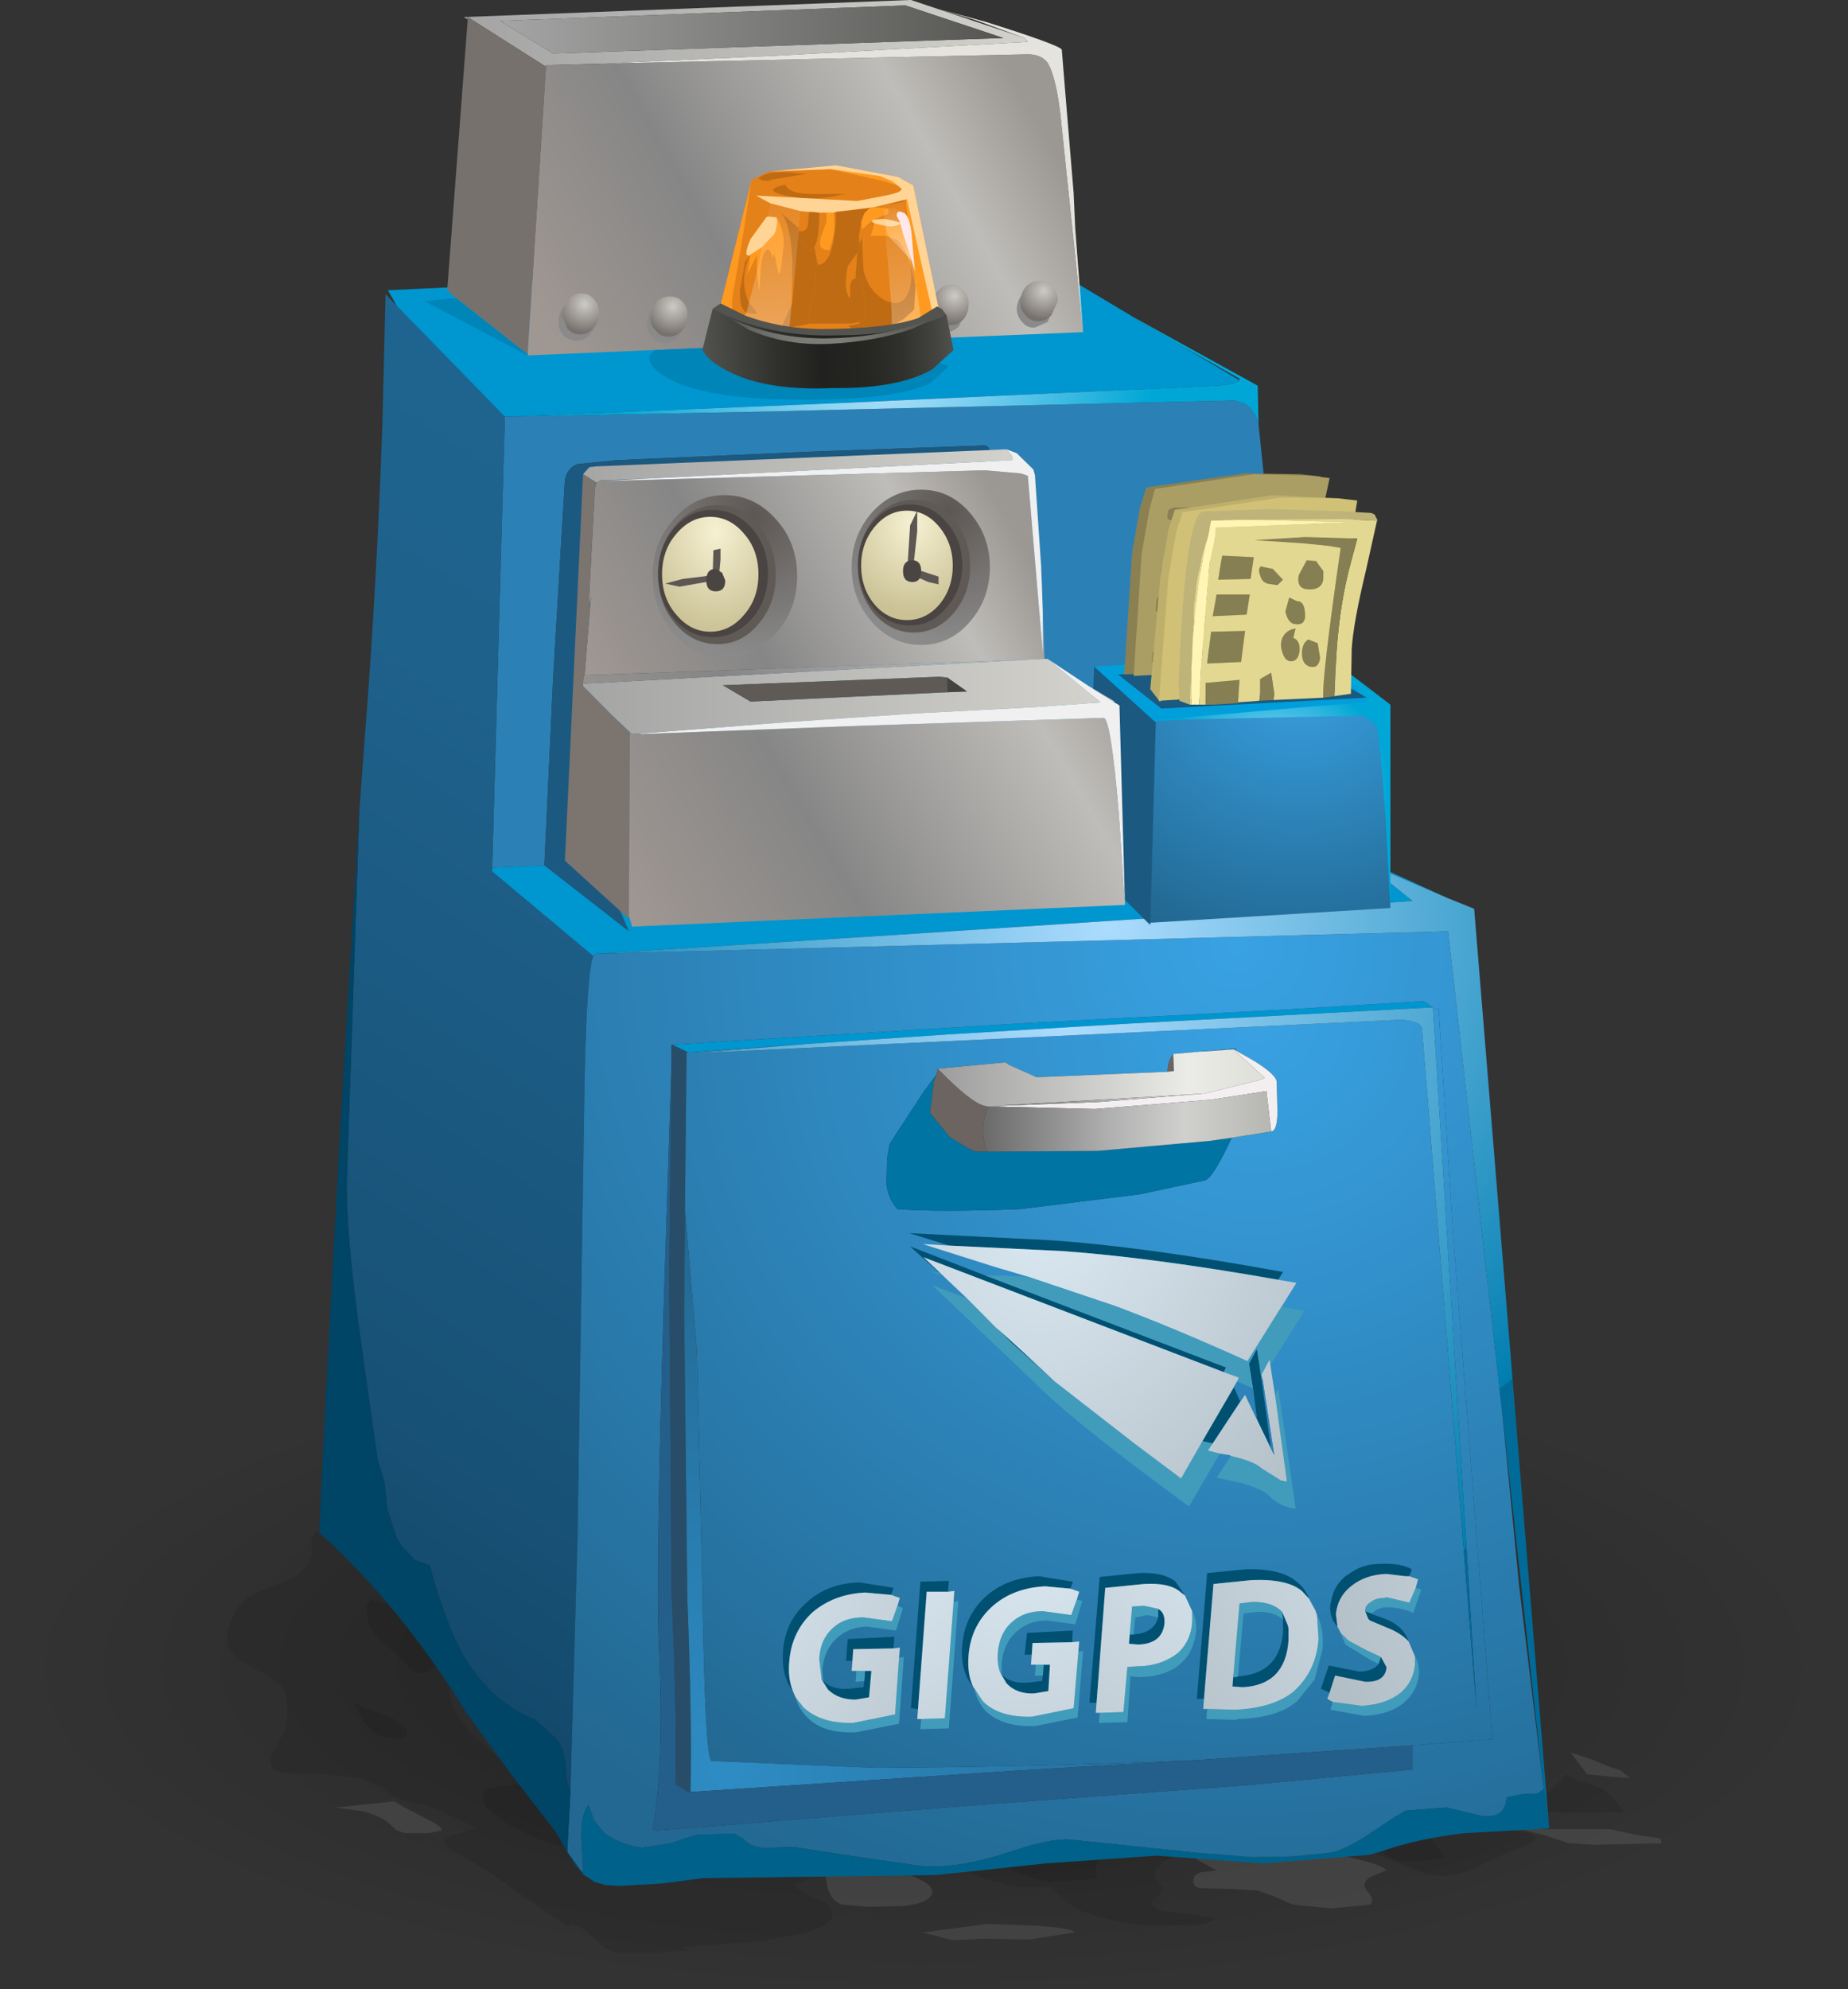 <?xml version="1.0" encoding="UTF-8" standalone="no"?>
<svg xmlns:xlink="http://www.w3.org/1999/xlink" height="144.15px" width="133.95px" xmlns="http://www.w3.org/2000/svg">
  <rect width="100%" height="100%" fill="#333333" stroke="none"/>
  <g transform="matrix(1.0, 0.0, 0.0, 1.0, 0.0, 0.0)">
    <use height="203.55" id="dispatcherContainer_mc" transform="matrix(1.135, 0.0, 0.0, 1.135, -13.79, -86.856)" width="130.15" xlink:href="#sprite0"/>
  </g>
  <defs>
    <g id="sprite0" transform="matrix(1.0, 0.0, 0.0, 1.0, 70.3, 140.05)">
      <use height="205.35" id="dispatcher" transform="matrix(1.009, 0.0, 0.0, 0.991, -70.305, -140.032)" width="128.95" xlink:href="#sprite1"/>
    </g>
    <g id="sprite1" transform="matrix(1.0, 0.0, 0.0, 1.0, 69.65, 141.3)">
      <use height="41.55" transform="matrix(1.0, 0.0, 0.0, 1.0, -57.6, 22.5)" width="116.9" xlink:href="#shape0"/>
      <use height="103.75" transform="matrix(-1.0, 0.0, 0.0, 1.0, 40.45, -46.35)" width="77.85" xlink:href="#shape1"/>
      <use height="32.15" transform="matrix(1.0, 0.0, 0.0, 1.0, -8.05, 15.35)" width="40.4" xlink:href="#shape2"/>
      <use height="25.75" transform="matrix(-1.0, 0.0, 0.0, 1.0, 10.95, -64.1)" width="41.7" xlink:href="#shape3"/>
      <use height="0.8" transform="matrix(-1.0, 0.0, 0.0, 1.0, -12.25, -27.1)" width="3.25" xlink:href="#shape4"/>
      <use height="1.9" transform="matrix(-1.0, 0.0, 0.0, 1.0, -12.0, -28.75)" width="0.5" xlink:href="#shape5"/>
      <use height="1.05" transform="matrix(-1.0, 0.0, 0.0, 1.0, 1.8, -27.5)" width="1.65" xlink:href="#shape6"/>
      <use height="3.9" transform="matrix(-1.0, 0.0, 0.0, 1.0, 0.45, -31.2)" width="0.6" xlink:href="#shape7"/>
      <use height="2.0" transform="matrix(1.0, 0.0, 0.0, 1.0, -12.9, -28.0)" width="13.6" xlink:href="#shape8"/>
      <use height="14.4" transform="matrix(1.0, 0.0, 0.0, 1.0, -13.15, -53.45)" width="15.9" xlink:href="#shape9"/>
      <use height="13.05" transform="matrix(-1.0, 0.0, 0.0, 1.0, 26.55, -33.6)" width="13.0" xlink:href="#shape10"/>
      <use height="13.3" transform="matrix(-1.0, 0.0, 0.0, 1.0, 28.3, -32.2)" width="13.1" xlink:href="#shape11"/>
      <use height="12.6" transform="matrix(-1.0, 0.0, 0.0, 1.0, 29.6, -31.3)" width="12.6" xlink:href="#shape12"/>
    </g>
    <g id="shape0" transform="matrix(1.0, 0.0, 0.0, 1.0, 57.6, -22.5)">
      <path d="M-40.65 58.8 Q-23.65 64.5 0.35 64.0 24.3 63.55 41.55 57.25 58.8 50.9 59.3 42.35 59.75 33.7 42.8 27.9 25.85 22.1 1.45 22.55 -25.65 23.1 -41.6 29.0 -57.6 35.0 -57.6 44.6 -57.6 53.15 -40.65 58.8" fill="url(#gradient0)" fill-rule="evenodd" stroke="none"/>
      <path d="M-41.35 38.5 Q-42.75 39.15 -43.15 40.9 -43.4 42.15 -42.45 42.85 L-40.45 44.0 -39.7 44.6 Q-39.45 44.9 -39.45 45.4 L-39.45 46.85 Q-39.5 47.35 -40.3 48.75 -40.85 49.9 -39.75 50.1 L-37.3 50.2 -34.8 50.45 -33.35 51.05 Q-32.75 51.8 -31.5 52.0 -30.6 52.1 -29.45 52.7 L-27.45 53.65 -28.45 54.0 Q-29.3 54.2 -29.55 54.35 L-29.25 54.95 -28.65 55.3 Q-27.4 56.0 -26.05 56.95 L-22.3 59.6 -21.65 60.05 Q-21.45 60.15 -21.65 59.9 -20.9 59.85 -20.1 60.7 -19.2 61.6 -18.55 61.7 L-17.15 61.75 -15.7 61.7 -14.05 61.55 -14.35 61.35 -11.8 61.15 -9.25 60.95 -7.0 60.5 Q-5.15 60.05 -4.95 59.45 -4.75 58.7 -5.95 58.2 -7.25 57.65 -7.35 57.3 L-6.65 57.05 -6.05 56.65 -5.9 56.15 -5.7 55.7 -4.95 55.5 -1.15 55.15 0.4 55.25 Q1.3 55.4 2.55 56.0 L4.6 56.9 6.85 57.5 8.95 57.45 9.55 58.15 10.45 58.85 Q13.25 60.05 16.3 59.95 L17.9 59.95 Q19.1 59.9 19.2 59.45 L17.55 59.2 15.9 59.0 15.45 58.75 Q15.25 58.65 15.3 58.35 L15.55 58.15 15.8 57.95 Q16.05 57.55 15.9 57.4 L15.55 56.95 Q15.4 56.6 15.55 56.35 L16.05 55.85 Q17.45 54.55 19.8 54.7 23.45 55.05 25.95 54.75 27.5 54.55 29.25 55.25 L32.3 56.5 Q34.05 57.15 35.95 56.15 L37.5 55.4 39.25 54.65 39.6 54.35 39.45 54.05 37.65 53.75 36.4 53.6 2.4 44.5 -0.75 44.15 -11.2 43.7 Q-14.6 43.55 -15.35 43.75 -16.5 44.05 -18.25 45.85 L-19.6 47.1 -19.95 47.7 -20.4 48.3 Q-21.05 48.8 -22.5 49.15 L-24.8 49.5 -26.0 49.2 -27.85 47.5 Q-29.2 45.8 -29.15 44.8 L-28.6 43.7 -28.0 42.6 Q-27.85 41.85 -27.95 40.9 -28.05 39.85 -28.4 39.3 -29.0 38.4 -30.65 38.2 L-33.3 37.8 Q-34.25 37.4 -34.9 36.45 L-35.55 34.7 -35.65 34.15 -36.3 34.4 -37.7 34.6 -37.9 35.2 -37.85 35.9 Q-38.0 36.95 -39.15 37.6 L-41.35 38.5" fill="url(#gradient1)" fill-rule="evenodd" stroke="none"/>
      <path d="M-19.2 54.4 L-19.25 49.5 -22.85 50.2 -23.65 50.7 -25.45 50.95 Q-26.75 51.0 -26.95 51.35 -27.2 51.95 -26.6 52.6 L-25.5 53.4 -23.75 54.3 Q-22.15 55.05 -19.25 55.05 L-19.2 54.4" fill="url(#gradient2)" fill-rule="evenodd" stroke="none"/>
      <path d="M-30.6 38.65 L-32.0 39.15 -33.35 39.2 -34.1 38.95 -34.45 39.3 -34.35 40.3 Q-34.2 40.9 -33.45 41.65 L-32.2 42.75 -31.7 43.35 -31.1 43.7 Q-30.7 43.8 -30.1 43.35 -29.25 42.55 -28.55 42.3 L-27.6 41.9 -26.6 37.75 Q-27.95 37.7 -30.6 38.65" fill="url(#gradient3)" fill-rule="evenodd" stroke="none"/>
      <path d="M-34.4 46.0 L-35.2 45.55 Q-34.5 47.35 -33.55 47.75 L-32.75 47.9 -31.95 47.85 Q-31.55 47.3 -32.7 46.65 -33.5 46.2 -34.4 46.0" fill="url(#gradient4)" fill-rule="evenodd" stroke="none"/>
      <path d="M13.3 55.3 L3.9 54.4 Q6.1 56.75 8.85 57.15 L11.8 56.95 11.8 56.4 Q11.75 56.0 11.85 55.8 12.0 55.6 12.55 55.55 L13.3 55.3" fill="url(#gradient5)" fill-rule="evenodd" stroke="none"/>
      <path d="M32.65 54.0 L28.6 53.75 29.75 55.1 Q30.4 55.75 31.25 55.8 L32.6 55.8 33.9 55.55 32.65 54.0" fill="url(#gradient6)" fill-rule="evenodd" stroke="none"/>
      <path d="M41.55 50.2 L39.2 52.6 42.2 52.7 45.25 52.65 44.65 51.9 43.95 51.2 42.75 50.75 Q41.9 50.55 41.55 50.2" fill="url(#gradient7)" fill-rule="evenodd" stroke="none"/>
      <path d="M42.85 50.2 L44.2 50.35 45.55 50.45 44.95 49.95 44.2 49.7 43.0 49.2 41.8 48.8 42.85 50.2" fill="url(#gradient8)" fill-rule="evenodd" stroke="none"/>
      <path d="M38.65 53.75 L40.2 54.15 41.7 54.65 43.3 54.75 47.55 54.65 47.5 54.35 45.9 54.1 44.3 53.75 38.65 53.75" fill="url(#gradient9)" fill-rule="evenodd" stroke="none"/>
      <path d="M22.0 57.7 L23.1 58.1 24.2 58.6 26.65 58.85 29.15 58.6 Q29.35 58.25 29.1 57.95 28.75 57.55 28.75 57.35 28.8 56.95 29.3 56.75 L30.15 56.4 Q29.85 56.0 27.55 55.5 L24.8 55.1 18.2 54.15 Q17.25 54.35 17.35 54.85 L18.15 55.7 19.4 56.4 18.5 56.5 Q18.0 56.6 17.95 56.95 17.8 57.55 18.6 57.55 L20.3 57.6 22.0 57.7" fill="url(#gradient10)" fill-rule="evenodd" stroke="none"/>
      <path d="M-1.85 56.1 L-4.6 56.15 Q-5.35 56.1 -5.4 56.45 L-5.25 57.4 Q-5.05 58.3 -4.35 58.6 L-2.65 58.75 -0.4 58.7 Q1.25 58.5 1.4 57.85 1.5 57.3 0.1 56.75 L-1.85 56.1" fill="url(#gradient11)" fill-rule="evenodd" stroke="none"/>
      <path d="M2.65 60.9 L4.7 60.8 7.55 60.85 10.4 60.4 Q10.35 60.1 7.65 59.95 L4.9 59.85 0.8 60.4 2.65 60.9" fill="url(#gradient12)" fill-rule="evenodd" stroke="none"/>
      <path d="M-32.0 52.35 L-32.65 51.95 -36.4 52.35 -34.6 52.6 Q-33.55 52.9 -33.0 53.35 L-32.55 53.8 -32.0 54.0 -30.5 54.0 -29.7 53.85 Q-29.55 53.7 -30.1 53.35 L-32.0 52.35" fill="url(#gradient13)" fill-rule="evenodd" stroke="none"/>
      <path d="M-26.7 44.6 L-27.25 44.55 -27.7 44.75 -27.5 45.65 -27.15 46.55 Q-26.6 47.7 -25.4 48.05 L-23.6 48.1 Q-22.3 47.85 -22.45 47.2 L-26.7 44.6" fill="url(#gradient14)" fill-rule="evenodd" stroke="none"/>
      <path d="M-32.15 36.7 L-34.1 33.85 Q-35.45 33.8 -34.35 35.5 -33.2 37.15 -32.0 36.85 -31.95 36.7 -32.15 36.7" fill="url(#gradient15)" fill-rule="evenodd" stroke="none"/>
    </g>
    <radialGradient cx="0" cy="0" gradientTransform="matrix(-0.071, 0.0, 0.0, -0.026, 0.85, 43.3)" gradientUnits="userSpaceOnUse" id="gradient0" r="819.2" spreadMethod="pad">
      <stop offset="0.184" stop-color="#000000" stop-opacity="0.247"/>
      <stop offset="0.988" stop-color="#000000" stop-opacity="0.0"/>
    </radialGradient>
    <linearGradient gradientTransform="matrix(-0.051, 0.0, 0.0, -0.051, -1.8, 47.95)" gradientUnits="userSpaceOnUse" id="gradient1" spreadMethod="pad" x1="-819.2" x2="819.2">
      <stop offset="0.361" stop-color="#000000" stop-opacity="0.094"/>
      <stop offset="0.749" stop-color="#000000" stop-opacity="0.094"/>
    </linearGradient>
    <linearGradient gradientTransform="matrix(-0.005, 0.0, 0.0, -0.005, -23.1, 52.3)" gradientUnits="userSpaceOnUse" id="gradient2" spreadMethod="pad" x1="-819.2" x2="819.2">
      <stop offset="0.361" stop-color="#000000" stop-opacity="0.094"/>
      <stop offset="0.749" stop-color="#000000" stop-opacity="0.094"/>
    </linearGradient>
    <linearGradient gradientTransform="matrix(-0.005, 0.0, 0.0, -0.005, -30.5, 40.75)" gradientUnits="userSpaceOnUse" id="gradient3" spreadMethod="pad" x1="-819.2" x2="819.2">
      <stop offset="0.361" stop-color="#000000" stop-opacity="0.094"/>
      <stop offset="0.749" stop-color="#000000" stop-opacity="0.094"/>
    </linearGradient>
    <linearGradient gradientTransform="matrix(-0.002, 0.0, 0.0, -0.002, -33.5, 46.75)" gradientUnits="userSpaceOnUse" id="gradient4" spreadMethod="pad" x1="-819.2" x2="819.2">
      <stop offset="0.361" stop-color="#000000" stop-opacity="0.094"/>
      <stop offset="0.749" stop-color="#000000" stop-opacity="0.094"/>
    </linearGradient>
    <linearGradient gradientTransform="matrix(-0.006, 0.0, 0.0, -0.006, 8.6, 55.85)" gradientUnits="userSpaceOnUse" id="gradient5" spreadMethod="pad" x1="-819.2" x2="819.2">
      <stop offset="0.361" stop-color="#000000" stop-opacity="0.094"/>
      <stop offset="0.749" stop-color="#000000" stop-opacity="0.094"/>
    </linearGradient>
    <linearGradient gradientTransform="matrix(-0.003, 0.0, 0.0, -0.003, 31.25, 54.8)" gradientUnits="userSpaceOnUse" id="gradient6" spreadMethod="pad" x1="-819.2" x2="819.2">
      <stop offset="0.361" stop-color="#000000" stop-opacity="0.094"/>
      <stop offset="0.749" stop-color="#000000" stop-opacity="0.094"/>
    </linearGradient>
    <linearGradient gradientTransform="matrix(-0.004, 0.0, 0.0, -0.004, 42.2, 51.5)" gradientUnits="userSpaceOnUse" id="gradient7" spreadMethod="pad" x1="-819.2" x2="819.2">
      <stop offset="0.361" stop-color="#000000" stop-opacity="0.094"/>
      <stop offset="0.749" stop-color="#000000" stop-opacity="0.094"/>
    </linearGradient>
    <linearGradient gradientTransform="matrix(-0.002, 0.0, 0.0, -0.002, 43.65, 49.65)" gradientUnits="userSpaceOnUse" id="gradient8" spreadMethod="pad" x1="-819.2" x2="819.2">
      <stop offset="0.361" stop-color="#fffefe" stop-opacity="0.094"/>
      <stop offset="0.749" stop-color="#fffefe" stop-opacity="0.094"/>
    </linearGradient>
    <linearGradient gradientTransform="matrix(-0.005, 0.0, 0.0, -0.005, 43.1, 54.25)" gradientUnits="userSpaceOnUse" id="gradient9" spreadMethod="pad" x1="-819.2" x2="819.2">
      <stop offset="0.361" stop-color="#fffefe" stop-opacity="0.094"/>
      <stop offset="0.749" stop-color="#fffefe" stop-opacity="0.094"/>
    </linearGradient>
    <linearGradient gradientTransform="matrix(-0.008, 0.0, 0.0, -0.008, 23.75, 56.5)" gradientUnits="userSpaceOnUse" id="gradient10" spreadMethod="pad" x1="-819.2" x2="819.2">
      <stop offset="0.361" stop-color="#fffefe" stop-opacity="0.094"/>
      <stop offset="0.749" stop-color="#fffefe" stop-opacity="0.094"/>
    </linearGradient>
    <linearGradient gradientTransform="matrix(-0.004, 0.0, 0.0, -0.004, -2.0, 57.45)" gradientUnits="userSpaceOnUse" id="gradient11" spreadMethod="pad" x1="-819.2" x2="819.2">
      <stop offset="0.361" stop-color="#fffefe" stop-opacity="0.094"/>
      <stop offset="0.749" stop-color="#fffefe" stop-opacity="0.094"/>
    </linearGradient>
    <linearGradient gradientTransform="matrix(-0.006, 0.0, 0.0, -0.006, 5.6, 60.4)" gradientUnits="userSpaceOnUse" id="gradient12" spreadMethod="pad" x1="-819.2" x2="819.2">
      <stop offset="0.361" stop-color="#fffefe" stop-opacity="0.094"/>
      <stop offset="0.749" stop-color="#fffefe" stop-opacity="0.094"/>
    </linearGradient>
    <linearGradient gradientTransform="matrix(-0.004, 0.0, 0.0, -0.004, -33.05, 53.0)" gradientUnits="userSpaceOnUse" id="gradient13" spreadMethod="pad" x1="-819.2" x2="819.2">
      <stop offset="0.361" stop-color="#fffefe" stop-opacity="0.094"/>
      <stop offset="0.749" stop-color="#fffefe" stop-opacity="0.094"/>
    </linearGradient>
    <linearGradient gradientTransform="matrix(-0.003, 0.0, 0.0, -0.003, -25.1, 46.35)" gradientUnits="userSpaceOnUse" id="gradient14" spreadMethod="pad" x1="-819.2" x2="819.2">
      <stop offset="0.361" stop-color="#fffefe" stop-opacity="0.094"/>
      <stop offset="0.749" stop-color="#fffefe" stop-opacity="0.094"/>
    </linearGradient>
    <linearGradient gradientTransform="matrix(-0.002, 0.0, 0.0, -0.002, -33.35, 35.35)" gradientUnits="userSpaceOnUse" id="gradient15" spreadMethod="pad" x1="-819.2" x2="819.2">
      <stop offset="0.361" stop-color="#fffefe" stop-opacity="0.094"/>
      <stop offset="0.749" stop-color="#fffefe" stop-opacity="0.094"/>
    </linearGradient>
    <g id="shape1" transform="matrix(1.0, 0.0, 0.0, 1.0, 38.95, 43.05)">
      <path d="M24.65 -5.05 L24.1 -17.05 23.35 -29.9 Q23.2 -30.65 22.55 -30.9 L20.1 -31.15 7.8 -31.7 -3.2 -32.1 Q-3.55 -32.05 -3.55 -31.65 L-3.5 -31.25 1.2 -24.85 20.05 -5.3 -1.2 -6.4 -23.25 -7.05 -23.2 -7.25 -20.55 -33.5 Q-20.3 -34.45 -19.65 -34.8 L-19.05 -35.0 8.2 -34.35 9.85 -34.3 27.15 -33.95 27.95 -4.9 24.65 -5.05" fill="#2b81b6" fill-rule="evenodd" stroke="none"/>
      <path d="M20.05 -5.3 L1.2 -24.85 -3.5 -31.25 -3.55 -31.65 Q-3.55 -32.05 -3.2 -32.1 L7.8 -31.7 20.1 -31.15 22.55 -30.9 Q23.2 -30.65 23.35 -29.9 L24.1 -17.05 24.65 -5.05 19.3 -0.8 20.25 -3.05 22.65 -5.0 20.4 -4.95 20.05 -5.3" fill="#1b5980" fill-rule="evenodd" stroke="none"/>
      <path d="M27.95 -4.9 L27.15 -33.95 34.0 -41.1 34.7 -41.85 34.9 -33.5 Q35.25 -23.2 36.0 -13.5 L36.35 -8.7 37.15 15.3 Q37.2 18.35 36.45 24.2 L35.2 33.25 34.75 34.75 34.6 36.4 34.0 38.25 33.65 38.85 32.85 39.7 31.9 40.05 Q30.9 43.85 29.8 45.8 28.15 48.7 25.4 49.9 L25.3 49.9 23.9 51.2 Q23.25 51.95 23.25 53.95 L23.0 54.6 22.55 38.2 22.1 8.65 Q21.95 1.7 21.55 0.8 L27.95 -4.65 27.95 -4.9" fill="url(#gradient16)" fill-rule="evenodd" stroke="none"/>
      <path d="M24.65 -5.05 L27.95 -4.9 27.95 -4.65 21.55 0.8 21.4 0.65 2.65 -0.55 -30.3 -2.75 -27.25 -5.25 -32.5 -2.95 -27.55 -5.25 -23.2 -7.25 -23.25 -7.05 -1.2 -6.4 20.05 -5.3 20.4 -4.95 22.65 -5.0 20.25 -3.05 19.3 -0.8 24.65 -5.05 M-12.75 -40.3 L-8.8 -42.7 0.7 -42.95 15.85 -43.0 34.55 -42.1 34.0 -41.1 27.15 -33.95 5.5 -34.85 -17.95 -35.95 Q-19.25 -36.05 -19.35 -36.3 L-15.45 -38.65 -12.35 -40.5 -12.75 -40.3 M16.6 6.5 L15.55 7.0 7.9 6.45 -0.8 5.85 -12.3 5.15 -31.6 4.1 -31.0 3.7 -22.1 4.25 -6.05 5.1 16.6 6.5" fill="#0096cf" fill-rule="evenodd" stroke="none"/>
      <path d="M27.15 -33.95 L9.85 -34.3 8.2 -34.35 -19.05 -35.0 -19.65 -34.8 Q-20.3 -34.45 -20.55 -33.5 L-20.5 -35.95 -12.75 -40.3 -12.35 -40.5 -15.45 -38.65 -19.35 -36.4 -19.35 -36.3 Q-19.25 -36.05 -17.95 -35.95 L5.5 -34.85 27.15 -33.95" fill="url(#gradient17)" fill-rule="evenodd" stroke="none"/>
      <path d="M21.55 0.8 Q21.95 1.7 22.1 8.65 L22.55 38.2 23.0 54.6 23.2 58.5 22.2 59.95 22.2 59.6 22.3 57.5 Q22.3 56.0 21.85 55.5 L21.5 56.5 20.85 57.3 Q19.85 58.05 18.45 58.25 L16.6 57.95 Q15.3 57.45 14.85 57.4 L12.6 57.35 12.1 57.65 11.75 57.95 Q11.25 58.3 10.4 58.25 L8.85 58.2 4.7 58.85 0.55 59.45 Q-1.8 59.55 -5.0 58.45 -7.0 57.75 -8.4 57.7 L-16.5 58.55 -20.2 58.85 -22.75 58.8 -25.25 58.55 Q-26.25 58.25 -27.65 57.3 -29.3 56.15 -29.9 55.85 L-32.45 55.65 -34.7 56.2 Q-36.2 56.35 -36.25 55.0 L-37.2 54.8 -38.25 54.75 -38.6 54.45 -37.05 41.4 -35.95 29.95 -32.55 -0.8 21.4 0.65 21.55 0.8 M16.6 7.65 L16.6 6.5 -6.05 5.1 -22.1 4.25 -31.0 3.7 -31.6 4.1 -31.6 4.25 -31.95 4.2 -32.85 18.5 -35.35 51.25 -30.3 51.65 -30.3 53.2 -19.95 54.2 -3.25 55.45 17.8 57.15 Q17.05 52.9 17.4 45.25 17.6 40.45 17.1 23.4 L16.6 7.65" fill="url(#gradient18)" fill-rule="evenodd" stroke="none"/>
      <path d="M36.35 -8.7 L37.7 14.15 37.7 14.55 38.0 19.95 38.7 33.5 38.85 36.85 38.85 37.15 38.9 37.95 Q33.8 42.6 29.55 49.6 L26.8 53.45 23.95 57.2 22.7 59.4 21.45 60.45 22.2 59.95 23.2 58.5 23.0 54.6 23.25 53.95 Q23.25 51.95 23.9 51.2 L25.3 49.9 25.4 49.9 Q28.15 48.7 29.8 45.8 30.9 43.85 31.9 40.05 L32.85 39.7 33.65 38.85 34.0 38.25 34.6 36.4 34.75 34.75 35.2 33.25 36.45 24.2 Q37.2 18.35 37.15 15.3 L36.35 -8.7" fill="#004466" fill-rule="evenodd" stroke="none"/>
      <path d="M16.6 6.5 L16.6 7.65 16.75 21.25 16.6 41.8 Q16.25 49.4 16.35 54.15 L15.55 54.65 15.4 54.65 Q15.3 49.9 15.6 42.25 L15.8 23.7 15.75 17.15 15.65 7.0 15.55 7.0 16.6 6.5" fill="#284d69" fill-rule="evenodd" stroke="none"/>
      <path d="M15.55 7.0 L15.65 7.0 15.75 17.15 15.0 26.15 14.65 41.4 Q14.5 52.0 14.1 52.65 L3.6 53.1 Q-5.55 53.05 -16.7 52.6 L-23.65 52.1 -30.3 51.65 -35.35 51.25 -32.85 18.5 -31.95 4.2 -31.6 4.25 -34.35 49.35 -30.9 5.5 Q-30.85 5.0 -29.6 4.9 L15.2 7.05 7.9 6.45 15.55 7.0 M-0.15 8.45 L-0.2 8.3 -0.25 8.05 -4.5 7.65 -4.7 7.75 -4.75 7.75 -4.75 7.8 -6.5 8.6 -14.8 8.25 -14.8 8.2 Q-14.8 7.8 -14.95 7.45 L-15.15 7.1 -16.35 7.0 -19.1 6.75 -19.15 6.9 -19.75 7.25 -20.1 7.45 -20.35 7.6 Q-21.75 8.5 -21.7 8.95 L-21.75 10.75 Q-21.75 12.05 -21.35 12.1 L-18.85 12.5 -18.6 13.05 Q-17.6 15.15 -17.15 15.25 L-13.0 16.15 -5.45 17.1 Q-0.3 17.3 2.3 17.1 2.9 16.45 3.0 15.45 L2.95 13.8 2.8 12.9 0.65 9.55 -0.15 8.45" fill="url(#gradient19)" fill-rule="evenodd" stroke="none"/>
      <path d="M-0.15 8.45 L0.0 8.85 0.25 10.9 -1.0 12.45 -2.1 13.15 -2.65 13.4 -3.4 13.4 Q-2.8 12.0 -3.45 10.5 L-3.25 10.45 Q-2.4 10.3 -0.25 8.05 L-0.2 8.3 -0.15 8.45 M-14.8 8.25 L-15.2 8.2 -15.15 7.1 -14.95 7.45 Q-14.8 7.8 -14.8 8.2 L-14.8 8.25" fill="#6b6460" fill-rule="evenodd" stroke="none"/>
      <path d="M-2.65 13.4 L-2.1 13.15 -1.0 12.45 0.25 10.9 0.0 8.85 -0.15 8.45 0.65 9.55 2.8 12.9 2.95 13.8 3.0 15.45 Q2.9 16.45 2.3 17.1 -0.3 17.3 -5.45 17.1 L-13.0 16.15 -17.15 15.25 Q-17.6 15.15 -18.6 13.05 L-18.85 12.5 -17.5 12.7 -10.35 13.35 -2.65 13.4 M-4.7 7.75 L-4.75 7.8 -4.75 7.75 -4.7 7.75 M-16.35 7.0 L-16.85 6.95 -17.0 6.95 -18.95 6.8 -19.0 6.8 -19.15 6.9 -19.1 6.75 -16.35 7.0" fill="#0074a2" fill-rule="evenodd" stroke="none"/>
      <path d="M15.75 17.15 L15.8 23.7 15.6 42.25 Q15.3 49.9 15.4 54.65 L4.15 53.9 -5.6 53.25 -16.7 52.6 Q-5.55 53.05 3.6 53.1 L14.1 52.65 Q14.5 52.0 14.65 41.4 L15.0 26.15 15.75 17.15" fill="url(#gradient20)" fill-rule="evenodd" stroke="none"/>
      <path d="M15.4 54.65 L15.55 54.65 16.35 54.15 Q16.25 49.4 16.6 41.8 L16.75 21.25 16.6 7.65 17.1 23.4 Q17.6 40.45 17.4 45.25 17.05 52.9 17.8 57.15 L-3.25 55.45 -19.95 54.2 -30.3 53.2 -30.3 51.65 -23.65 52.1 -16.7 52.6 -5.6 53.25 4.15 53.9 15.4 54.65" fill="#245f8b" fill-rule="evenodd" stroke="none"/>
      <path d="M-31.6 4.25 L-31.6 4.1 -12.3 5.15 -0.8 5.85 7.9 6.45 15.2 7.05 -29.6 4.9 Q-30.85 5.0 -30.9 5.5 L-34.35 49.35 -31.6 4.25" fill="url(#gradient21)" fill-rule="evenodd" stroke="none"/>
      <path d="M21.45 60.45 L20.75 60.65 20.7 60.65 19.9 60.7 17.25 60.55 14.6 60.2 7.2 60.1 -0.15 60.0 -7.1 59.25 -14.1 58.75 -20.85 59.25 -27.55 58.7 -28.25 58.5 Q-30.6 57.65 -33.6 57.3 L-38.95 57.0 -38.6 54.45 -38.25 54.75 -37.2 54.8 -36.25 55.0 Q-36.2 56.35 -34.7 56.2 L-32.45 55.65 -29.9 55.85 Q-29.3 56.15 -27.65 57.3 -26.25 58.25 -25.25 58.55 L-22.75 58.8 -20.2 58.85 -16.5 58.55 -8.4 57.7 Q-7.0 57.75 -5.0 58.45 -1.8 59.55 0.55 59.45 L4.7 58.85 8.85 58.2 10.4 58.25 Q11.25 58.3 11.75 57.95 L12.1 57.65 12.6 57.35 14.85 57.4 Q15.3 57.45 16.6 57.95 L18.45 58.25 Q19.85 58.05 20.85 57.3 L21.5 56.5 21.85 55.5 Q22.3 56.0 22.3 57.5 L22.2 59.6 22.2 59.95 21.45 60.45" fill="#00628a" fill-rule="evenodd" stroke="none"/>
      <path d="M-38.95 57.0 L-34.2 -2.25 -32.5 -2.95 -27.25 -5.25 -30.3 -2.75 2.65 -0.55 21.4 0.65 -32.55 -0.8 -35.95 29.95 -38.6 54.45 -38.95 57.0" fill="url(#gradient22)" fill-rule="evenodd" stroke="none"/>
      <path d="M-0.25 8.05 Q-2.4 10.3 -3.25 10.45 L-3.45 10.5 -4.2 10.5 -3.9 10.45 -17.15 9.65 -17.55 9.55 -20.55 8.8 -20.95 8.65 -18.95 6.8 -17.0 6.95 -16.85 6.95 -16.35 7.0 -15.15 7.1 -15.2 8.2 -14.8 8.25 -6.5 8.6 -4.75 7.8 -4.7 7.75 -4.5 7.65 -0.25 8.05" fill="url(#gradient23)" fill-rule="evenodd" stroke="none"/>
      <path d="M-18.95 6.8 L-20.95 8.65 -20.55 8.8 -17.55 9.55 -17.15 9.65 -10.4 10.2 -3.9 10.45 -4.2 10.5 -10.2 10.65 -17.55 10.05 -21.05 9.5 -21.35 12.1 Q-21.75 12.05 -21.75 10.75 L-21.7 8.95 Q-21.75 8.5 -20.35 7.6 L-20.1 7.45 -19.75 7.25 -19.15 6.9 -19.0 6.8 -18.95 6.8" fill="#f3eff0" fill-rule="evenodd" stroke="none"/>
      <path d="M-3.45 10.5 Q-2.8 12.0 -3.4 13.4 L-2.65 13.4 -10.35 13.35 -17.5 12.7 -18.85 12.5 -21.35 12.1 -21.05 9.5 -17.55 10.05 -10.2 10.65 -4.2 10.5 -3.45 10.5 M-17.15 9.65 L-3.9 10.45 -10.4 10.2 -17.15 9.65" fill="url(#gradient24)" fill-rule="evenodd" stroke="none"/>
      <path d="M-12.75 -13.55 L-13.7 -1.35 -28.9 -2.3 -28.65 -15.2 -24.35 -18.75 -10.15 -17.85 -12.75 -13.55" fill="url(#gradient25)" fill-rule="evenodd" stroke="none"/>
      <path d="M-12.85 -14.25 L-28.5 -15.3 -24.35 -18.75 -10.15 -17.85 -12.4 -14.15 -12.85 -14.25" fill="#009fdb" fill-rule="evenodd" stroke="none"/>
      <path d="M-10.15 -17.85 L-9.6 -5.35 -13.7 -1.2 -14.05 -14.25 -10.15 -17.85" fill="#1b5980" fill-rule="evenodd" stroke="none"/>
      <path d="M-28.0 -14.05 Q-28.2 -13.8 -28.6 -8.0 L-28.9 -2.3 -28.9 -15.4 -25.75 -17.85 -27.4 -15.55 -24.15 -15.3 -13.95 -14.4 -27.2 -14.7 -28.0 -14.05" fill="url(#gradient26)" fill-rule="evenodd" stroke="none"/>
      <path d="M-14.4 -15.15 L-27.4 -15.85 -24.05 -17.85 -11.65 -17.35 -14.4 -15.15" fill="#1b5980" fill-rule="evenodd" stroke="none"/>
      <path d="M21.35 -29.7 L21.1 -29.85 18.45 -29.95 -4.9 -31.15 Q-5.1 -31.15 -4.9 -31.5 L-4.6 -31.85 21.4 -30.75 21.8 -30.7 22.2 -30.25 21.35 -29.7" fill="url(#gradient27)" fill-rule="evenodd" stroke="none"/>
      <path d="M18.45 -29.95 L21.1 -29.85 21.35 -29.7 21.45 -29.35 21.85 -21.65 21.7 -22.35 22.1 -17.35 22.1 -17.3 -6.0 -18.3 -7.0 -18.35 -6.9 -21.3 -6.9 -18.7 -5.95 -30.15 -5.5 -30.3 -3.25 -30.5 21.0 -29.8 18.45 -29.95" fill="url(#gradient28)" fill-rule="evenodd" stroke="none"/>
      <path d="M21.35 -29.7 L22.2 -30.25 23.35 -5.35 19.3 -1.6 19.3 -1.8 19.25 -13.6 20.35 -14.7 22.2 -16.6 22.2 -16.75 22.15 -17.3 22.15 -17.35 22.1 -17.35 21.7 -22.35 21.85 -21.65 21.45 -29.35 21.35 -29.7" fill="#7b746f" fill-rule="evenodd" stroke="none"/>
      <path d="M-7.0 -18.35 L-6.0 -18.3 22.2 -16.75 22.2 -16.6 20.35 -14.7 19.1 -13.5 18.45 -13.55 8.95 -14.3 0.95 -14.85 -6.55 -15.25 -10.55 -15.55 -7.2 -18.35 -7.0 -18.35 M-0.85 -16.2 L11.6 -15.6 13.35 -16.65 -0.35 -17.2 -0.85 -17.15 -2.1 -16.25 -0.85 -16.2 M-9.8 -16.6 L-11.35 -15.6 -11.45 -15.6 -9.8 -16.6" fill="url(#gradient29)" fill-rule="evenodd" stroke="none"/>
      <path d="M-6.0 -18.3 L22.1 -17.3 22.15 -17.3 22.2 -16.75 -6.0 -18.3 M-12.1 -2.5 L-11.7 -8.5 Q-11.2 -14.5 -10.75 -14.55 L4.4 -14.05 18.65 -13.5 18.45 -13.55 19.1 -13.5 20.35 -14.7 19.25 -13.6 19.3 -1.8 19.1 -1.1 -12.1 -2.5" fill="url(#gradient30)" fill-rule="evenodd" stroke="none"/>
      <path d="M-4.6 -31.85 L-4.9 -31.5 Q-5.1 -31.15 -4.9 -31.15 L18.45 -29.95 21.0 -29.8 -3.25 -30.5 -5.5 -30.3 -5.95 -30.15 -6.9 -18.7 -6.9 -21.3 -6.85 -22.85 -6.8 -24.05 -6.8 -24.2 -6.4 -30.2 -6.3 -30.55 -5.25 -31.6 -4.6 -31.85 M18.45 -13.55 L18.65 -13.5 4.4 -14.05 -10.75 -14.55 Q-11.2 -14.5 -11.7 -8.5 L-12.1 -2.5 -11.75 -15.35 -11.35 -15.6 -9.8 -16.6 -7.2 -18.35 -10.55 -15.55 -6.55 -15.25 0.95 -14.85 8.95 -14.3 18.45 -13.55" fill="#f0f0f0" fill-rule="evenodd" stroke="none"/>
      <path d="M-0.85 -17.15 L-0.35 -17.2 13.35 -16.65 11.6 -15.6 -0.85 -16.2 -0.85 -17.15" fill="#5f5a55" fill-rule="evenodd" stroke="none"/>
      <path d="M-0.85 -17.15 L-0.85 -16.2 -2.1 -16.25 -0.85 -17.15" fill="#46433f" fill-rule="evenodd" stroke="none"/>
      <path d="M5.2 -24.25 Q5.2 -22.2 3.9 -20.7 2.6 -19.25 0.8 -19.25 -1.0 -19.25 -2.25 -20.7 -3.55 -22.2 -3.55 -24.25 -3.55 -26.3 -2.25 -27.8 -1.0 -29.25 0.8 -29.25 2.6 -29.25 3.9 -27.8 5.2 -26.3 5.2 -24.25" fill="url(#gradient31)" fill-rule="evenodd" stroke="none"/>
      <path d="M4.8 -24.3 Q4.8 -22.55 3.8 -21.3 2.75 -20.05 1.25 -20.05 -0.2 -20.05 -1.25 -21.3 -2.3 -22.55 -2.3 -24.3 -2.3 -26.1 -1.25 -27.35 -0.2 -28.6 1.25 -28.6 2.75 -28.6 3.8 -27.35 4.8 -26.1 4.8 -24.3" fill="#5f5a55" fill-rule="evenodd" stroke="none"/>
      <path d="M4.8 -24.4 Q4.8 -22.8 3.85 -21.65 2.9 -20.5 1.5 -20.5 0.15 -20.5 -0.8 -21.65 -1.8 -22.8 -1.8 -24.4 -1.8 -26.0 -0.8 -27.15 0.15 -28.3 1.5 -28.3 2.9 -28.3 3.85 -27.15 4.8 -26.0 4.8 -24.4" fill="#4a4542" fill-rule="evenodd" stroke="none"/>
      <path d="M4.6 -24.35 Q4.6 -22.9 3.75 -21.85 2.9 -20.85 1.7 -20.85 0.5 -20.85 -0.35 -21.85 -1.2 -22.9 -1.2 -24.35 -1.2 -25.8 -0.35 -26.85 0.5 -27.9 1.7 -27.9 2.9 -27.9 3.75 -26.85 4.6 -25.8 4.6 -24.35" fill="url(#gradient32)" fill-rule="evenodd" stroke="none"/>
      <path d="M17.8 -23.7 Q17.8 -21.55 16.45 -20.0 15.15 -18.45 13.25 -18.45 11.35 -18.45 10.0 -20.0 8.65 -21.5 8.65 -23.7 8.65 -25.85 10.0 -27.35 11.35 -28.9 13.25 -28.9 15.15 -28.9 16.45 -27.35 17.8 -25.85 17.8 -23.7" fill="url(#gradient33)" fill-rule="evenodd" stroke="none"/>
      <path d="M17.45 -23.75 Q17.45 -21.9 16.35 -20.6 15.25 -19.3 13.7 -19.3 12.15 -19.3 11.1 -20.6 10.0 -21.9 10.0 -23.75 10.0 -25.6 11.1 -26.95 12.15 -28.25 13.7 -28.25 15.25 -28.25 16.35 -26.95 17.45 -25.65 17.45 -23.75" fill="#5f5a55" fill-rule="evenodd" stroke="none"/>
      <path d="M17.45 -23.85 Q17.45 -22.15 16.45 -20.95 15.45 -19.75 14.0 -19.75 12.55 -19.75 11.5 -20.95 10.5 -22.15 10.5 -23.85 10.5 -25.55 11.5 -26.75 12.55 -27.95 14.0 -27.95 15.45 -27.95 16.45 -26.75 17.45 -25.55 17.45 -23.85" fill="#4a4542" fill-rule="evenodd" stroke="none"/>
      <path d="M17.2 -23.8 Q17.2 -22.25 16.3 -21.2 15.4 -20.1 14.15 -20.1 12.9 -20.1 12.0 -21.2 11.1 -22.25 11.1 -23.8 11.1 -25.35 12.0 -26.4 12.9 -27.5 14.15 -27.5 15.4 -27.5 16.3 -26.4 17.2 -25.35 17.2 -23.8" fill="url(#gradient34)" fill-rule="evenodd" stroke="none"/>
    </g>
    <linearGradient gradientTransform="matrix(0.028, 0.041, 0.041, -0.028, 21.45, 8.1)" gradientUnits="userSpaceOnUse" id="gradient16" spreadMethod="pad" x1="-819.2" x2="819.2">
      <stop offset="0.0" stop-color="#1f6692"/>
      <stop offset="0.306" stop-color="#1e618b"/>
      <stop offset="0.714" stop-color="#19547a"/>
      <stop offset="0.812" stop-color="#175175"/>
      <stop offset="1.0" stop-color="#124769"/>
    </linearGradient>
    <radialGradient cx="0" cy="0" gradientTransform="matrix(0.021, 0.0, 0.0, -0.021, 3.3, -37.75)" gradientUnits="userSpaceOnUse" id="gradient17" r="819.2" spreadMethod="pad">
      <stop offset="0.0" stop-color="#c0e5fe"/>
      <stop offset="1.0" stop-color="#00a7d6"/>
    </radialGradient>
    <radialGradient cx="0" cy="0" gradientTransform="matrix(0.01, 0.08, 0.081, -0.01, -19.25, 0.15)" gradientUnits="userSpaceOnUse" id="gradient18" r="819.2" spreadMethod="pad">
      <stop offset="0.0" stop-color="#39a2e3"/>
      <stop offset="1.0" stop-color="#226892"/>
    </radialGradient>
    <radialGradient cx="0" cy="0" gradientTransform="matrix(0.036, 0.063, 0.064, -0.036, -20.35, 4.95)" gradientUnits="userSpaceOnUse" id="gradient19" r="819.2" spreadMethod="pad">
      <stop offset="0.0" stop-color="#39a2e3"/>
      <stop offset="1.0" stop-color="#226892"/>
    </radialGradient>
    <radialGradient cx="0" cy="0" gradientTransform="matrix(0.0, -0.043, -0.043, 0.0, 13.15, 53.3)" gradientUnits="userSpaceOnUse" id="gradient20" r="819.2" spreadMethod="pad">
      <stop offset="0.0" stop-color="#2e8cc4"/>
      <stop offset="1.0" stop-color="#226892"/>
    </radialGradient>
    <radialGradient cx="0" cy="0" gradientTransform="matrix(0.052, 0.003, 0.003, -0.051, -8.4, 5.25)" gradientUnits="userSpaceOnUse" id="gradient21" r="819.2" spreadMethod="pad">
      <stop offset="0.0" stop-color="#acdcfe"/>
      <stop offset="1.0" stop-color="#007eb0"/>
      <stop offset="1.0" stop-color="#006b98"/>
    </radialGradient>
    <radialGradient cx="0" cy="0" gradientTransform="matrix(0.048, 8.0E-4, 8.0E-4, -0.047, -10.95, -1.15)" gradientUnits="userSpaceOnUse" id="gradient22" r="819.2" spreadMethod="pad">
      <stop offset="0.0" stop-color="#acdcfe"/>
      <stop offset="1.0" stop-color="#007eb0"/>
      <stop offset="1.0" stop-color="#006b98"/>
    </radialGradient>
    <linearGradient gradientTransform="matrix(0.014, 0.0, 0.0, -0.014, -11.55, 8.65)" gradientUnits="userSpaceOnUse" id="gradient23" spreadMethod="pad" x1="-819.2" x2="819.2">
      <stop offset="0.0" stop-color="#dad9d3"/>
      <stop offset="0.302" stop-color="#ebece7"/>
      <stop offset="0.988" stop-color="#9d9d9d"/>
    </linearGradient>
    <linearGradient gradientTransform="matrix(0.013, 0.0, 0.0, -0.013, -10.75, 10.1)" gradientUnits="userSpaceOnUse" id="gradient24" spreadMethod="pad" x1="-819.2" x2="819.2">
      <stop offset="0.0" stop-color="#b6b7b1"/>
      <stop offset="0.259" stop-color="#d0d0ce"/>
      <stop offset="0.471" stop-color="#b2b2b2"/>
      <stop offset="0.878" stop-color="#666666"/>
    </linearGradient>
    <radialGradient cx="0" cy="0" gradientTransform="matrix(0.009, 0.021, 0.021, -0.009, -23.2, -18.0)" gradientUnits="userSpaceOnUse" id="gradient25" r="819.2" spreadMethod="pad">
      <stop offset="0.0" stop-color="#39a2e3"/>
      <stop offset="1.0" stop-color="#226892"/>
    </radialGradient>
    <radialGradient cx="0" cy="0" gradientTransform="matrix(0.009, 0.0, 0.0, -0.009, -21.4, -10.1)" gradientUnits="userSpaceOnUse" id="gradient26" r="819.2" spreadMethod="pad">
      <stop offset="0.0" stop-color="#c0e5fe"/>
      <stop offset="1.0" stop-color="#00a7d6"/>
    </radialGradient>
    <linearGradient gradientTransform="matrix(0.018, 0.0, 0.0, -0.018, 8.3, -24.55)" gradientUnits="userSpaceOnUse" id="gradient27" spreadMethod="pad" x1="-819.2" x2="819.2">
      <stop offset="0.0" stop-color="#d5d4ce"/>
      <stop offset="1.0" stop-color="#a4a4a4"/>
    </linearGradient>
    <linearGradient gradientTransform="matrix(0.015, 0.008, 0.008, -0.015, 8.8, -23.05)" gradientUnits="userSpaceOnUse" id="gradient28" spreadMethod="pad" x1="-819.2" x2="819.2">
      <stop offset="0.0" stop-color="#9b9793"/>
      <stop offset="0.204" stop-color="#bfbdb9"/>
      <stop offset="0.639" stop-color="#868686"/>
      <stop offset="1.0" stop-color="#9f9792"/>
    </linearGradient>
    <linearGradient gradientTransform="matrix(0.021, 0.0, 0.0, -0.021, 5.45, -15.95)" gradientUnits="userSpaceOnUse" id="gradient29" spreadMethod="pad" x1="-819.2" x2="819.2">
      <stop offset="0.0" stop-color="#d5d4ce"/>
      <stop offset="1.0" stop-color="#a4a4a4"/>
    </linearGradient>
    <linearGradient gradientTransform="matrix(0.019, 0.011, 0.011, -0.019, 3.75, -10.9)" gradientUnits="userSpaceOnUse" id="gradient30" spreadMethod="pad" x1="-819.2" x2="819.2">
      <stop offset="0.0" stop-color="#9b9793"/>
      <stop offset="0.204" stop-color="#bfbdb9"/>
      <stop offset="0.639" stop-color="#868686"/>
      <stop offset="1.0" stop-color="#9f9792"/>
    </linearGradient>
    <radialGradient cx="0" cy="0" gradientTransform="matrix(0.005, 0.009, 0.009, -0.005, -0.95, -27.9)" gradientUnits="userSpaceOnUse" id="gradient31" r="819.2" spreadMethod="pad">
      <stop offset="0.0" stop-color="#5d5754"/>
      <stop offset="1.0" stop-color="#8a8a8a"/>
    </radialGradient>
    <radialGradient cx="0" cy="0" gradientTransform="matrix(0.006, 0.0, 0.0, -0.007, 1.35, -27.0)" gradientUnits="userSpaceOnUse" id="gradient32" r="819.2" spreadMethod="pad">
      <stop offset="0.0" stop-color="#f6f1d2"/>
      <stop offset="1.0" stop-color="#cac195"/>
    </radialGradient>
    <radialGradient cx="0" cy="0" gradientTransform="matrix(0.006, 0.009, 0.009, -0.006, 11.4, -27.5)" gradientUnits="userSpaceOnUse" id="gradient33" r="819.2" spreadMethod="pad">
      <stop offset="0.0" stop-color="#5d5754"/>
      <stop offset="1.0" stop-color="#8a8a8a"/>
    </radialGradient>
    <radialGradient cx="0" cy="0" gradientTransform="matrix(0.006, 0.0, 0.0, -0.008, 13.8, -26.55)" gradientUnits="userSpaceOnUse" id="gradient34" r="819.2" spreadMethod="pad">
      <stop offset="0.0" stop-color="#f6f1d2"/>
      <stop offset="1.0" stop-color="#cac195"/>
    </radialGradient>
    <g id="shape2" transform="matrix(1.0, 0.0, 0.0, 1.0, 8.05, -15.35)">
      <path d="M2.5 16.15 L-0.05 15.35 8.8 15.8 Q14.75 16.2 23.6 17.85 L23.3 18.35 Q15.2 16.9 9.6 16.5 L2.5 16.15 M1.85 17.9 L0.0 16.2 4.7 18.05 20.0 24.0 19.85 24.3 0.85 16.9 2.05 18.05 1.85 17.9 M21.7 25.35 L21.45 23.75 21.95 22.8 22.25 24.8 22.85 29.25 21.95 27.35 21.7 25.35 M9.15 24.9 L6.35 22.35 5.75 21.7 7.2 23.05 9.15 24.9 M18.5 28.75 L20.5 25.25 20.9 26.2 19.15 28.9 18.5 28.75" fill="#005072" fill-rule="evenodd" stroke="none"/>
      <path d="M23.3 18.35 L24.45 18.55 23.5 20.1 21.35 23.6 Q16.8 21.5 13.0 20.05 L7.45 18.15 5.45 17.55 0.8 16.05 2.5 16.15 9.6 16.5 Q15.2 16.9 23.3 18.35" fill="url(#gradient35)" fill-rule="evenodd" stroke="none"/>
      <path d="M23.5 20.1 L24.95 20.35 22.8 23.85 22.75 23.5 22.25 24.45 22.3 24.7 22.25 24.8 21.95 22.8 21.45 23.75 21.7 25.35 20.7 24.9 20.8 24.65 19.85 24.3 20.0 24.0 4.7 18.05 7.45 18.15 13.0 20.05 Q16.8 21.5 21.35 23.6 L23.5 20.1 M23.1 25.8 L23.3 25.3 24.4 33.1 Q23.45 33.0 22.75 32.3 22.3 31.8 20.8 31.4 L19.4 31.1 20.3 29.7 Q21.8 30.05 22.25 30.5 L23.5 31.3 23.55 31.45 23.55 31.3 23.85 31.35 23.1 25.8 M19.6 29.55 L17.65 32.95 Q10.25 27.45 7.75 24.85 L1.4 18.7 3.6 19.55 5.45 21.45 5.75 21.7 6.35 22.35 9.15 24.9 14.2 28.9 17.15 31.15 18.5 28.75 19.15 28.9 18.85 29.35 19.6 29.55 M2.05 18.05 L1.35 17.85 1.85 17.9 2.05 18.05" fill="#419cbb" fill-rule="evenodd" stroke="none"/>
      <path d="M22.8 23.85 L23.1 25.8 23.85 31.35 23.55 31.3 23.5 31.3 22.25 30.5 Q21.8 30.05 20.3 29.7 L20.25 29.65 19.6 29.55 18.85 29.35 19.15 28.9 20.9 26.2 21.2 25.75 21.95 27.35 22.85 29.25 23.05 29.65 22.3 24.7 22.25 24.45 22.75 23.5 22.8 23.85" fill="url(#gradient36)" fill-rule="evenodd" stroke="none"/>
      <path d="M3.6 19.55 L2.25 18.25 2.05 18.05 0.85 16.9 19.85 24.3 20.8 24.65 20.7 24.9 20.5 25.25 18.5 28.75 17.15 31.15 14.2 28.9 9.15 24.9 7.2 23.05 5.75 21.7 5.45 21.45 3.6 19.55" fill="url(#gradient37)" fill-rule="evenodd" stroke="none"/>
      <path d="M21.7 25.35 L21.95 27.35 21.2 25.75 20.9 26.2 20.5 25.25 20.7 24.9 21.7 25.35 M22.85 29.25 L22.25 24.8 22.3 24.7 23.05 29.65 22.85 29.25 M23.5 31.3 L23.55 31.3 23.55 31.45 23.5 31.3" fill="url(#gradient38)" fill-rule="evenodd" stroke="none"/>
      <path d="M5.7 43.65 L5.75 43.7 5.8 43.8 Q6.4 44.4 7.5 44.3 L8.35 44.2 8.4 43.85 8.45 43.15 8.85 43.15 8.75 44.85 7.85 45.0 Q6.75 45.05 6.1 44.35 L5.7 43.65 M10.15 38.25 L8.55 38.1 Q6.55 38.2 5.25 39.35 3.85 40.6 3.7 42.55 3.6 43.75 4.0 44.6 3.15 43.55 3.3 41.9 3.45 39.95 4.85 38.7 6.15 37.55 8.15 37.45 L10.3 37.8 10.15 38.25 M10.25 41.7 L7.75 41.75 7.7 42.5 7.25 42.5 7.4 41.1 10.3 40.95 10.25 41.7 M0.5 46.0 L0.05 45.95 0.65 37.8 2.45 37.75 2.4 38.45 1.05 38.45 0.5 46.0 M17.4 38.7 L17.15 38.5 Q16.45 37.85 14.8 37.95 L12.35 38.2 11.8 45.6 11.35 45.6 12.0 37.5 14.4 37.25 Q16.0 37.15 16.8 37.8 L17.4 38.7 M15.7 40.1 L15.7 39.85 15.7 39.55 Q16.15 39.8 16.1 40.5 15.95 41.8 14.45 41.85 L13.85 41.8 13.9 41.2 14.05 41.2 14.15 41.2 Q15.45 41.1 15.7 40.1 M18.6 45.35 L18.15 45.35 18.8 37.25 21.25 37.0 Q23.45 36.95 24.4 37.75 25.0 38.2 25.25 38.9 L24.8 38.4 Q23.85 37.6 21.6 37.7 L19.2 37.95 18.6 45.35 M28.8 39.7 L29.2 39.85 29.25 39.9 29.8 40.1 Q31.2 40.55 31.55 41.65 31.05 41.1 30.15 40.75 L29.1 40.3 29.0 40.2 28.8 39.7 M31.6 37.45 L31.35 37.45 30.15 37.3 Q28.8 37.35 27.9 38.1 27.05 38.8 26.95 39.9 L27.05 40.7 Q26.5 40.1 26.6 39.25 L26.65 39.05 Q26.8 38.1 27.55 37.45 L28.0 37.15 Q28.75 36.65 29.8 36.65 31.05 36.6 31.75 37.0 L31.6 37.45 M29.8 42.65 L30.15 43.3 30.15 43.4 Q30.0 44.3 28.8 44.25 L26.9 43.85 26.55 44.95 26.0 44.7 26.5 43.2 28.45 43.6 Q29.35 43.55 29.65 43.1 L29.8 42.65 M20.45 43.95 L20.65 43.95 20.75 43.9 Q23.35 43.75 23.6 41.1 L23.6 40.95 23.6 40.25 23.55 39.75 23.9 40.6 23.95 40.8 23.95 41.6 Q23.75 44.45 21.05 44.6 L20.4 44.55 20.45 43.95 M-7.4 44.9 Q-8.15 43.9 -8.05 42.3 -7.9 40.3 -6.5 39.1 -5.2 37.9 -3.2 37.85 L-1.05 38.2 -1.2 38.65 -2.85 38.5 Q-4.8 38.6 -6.15 39.75 -7.5 41.0 -7.65 42.95 -7.75 44.05 -7.4 44.9 M-5.5 44.2 Q-4.9 44.8 -3.85 44.7 L-2.95 44.6 -2.9 44.2 -2.85 43.55 -2.45 43.55 -2.6 45.25 -3.45 45.4 Q-4.55 45.4 -5.2 44.75 L-5.6 44.1 -5.5 44.2 M-3.65 42.9 L-4.05 42.9 -3.95 41.5 -1.0 41.35 -1.05 42.1 -3.6 42.15 -3.65 42.9" fill="#005072" fill-rule="evenodd" stroke="none"/>
      <path d="M5.7 43.65 Q5.5 43.1 5.55 42.4 5.65 41.1 6.45 40.4 7.2 39.7 8.4 39.7 L10.2 39.95 10.55 38.95 10.9 39.05 10.45 40.55 8.65 40.3 Q7.5 40.3 6.7 41.05 5.9 41.8 5.8 43.05 L5.8 43.8 5.75 43.7 5.7 43.65 M4.05 44.65 L4.6 45.5 Q5.6 46.55 7.7 46.5 L10.35 45.95 10.65 42.3 10.95 42.25 10.6 46.55 7.95 47.1 Q5.9 47.2 4.8 46.15 4.25 45.55 4.05 44.65 M7.95 43.15 L8.45 43.15 8.4 43.85 7.9 43.85 7.95 43.15 M2.75 39.1 L3.05 39.05 2.45 47.25 0.65 47.3 0.7 46.65 2.2 46.6 2.75 39.1 M12.0 46.25 L13.5 46.2 13.75 43.3 14.35 43.25 Q15.9 43.25 17.0 42.35 17.8 41.55 17.85 40.35 L17.85 39.7 Q18.15 40.25 18.1 41.0 17.95 42.3 17.2 43.0 16.3 43.9 14.55 43.95 L13.95 43.9 13.75 46.85 11.95 46.9 12.0 46.25 M15.7 39.55 L15.7 39.85 15.7 40.1 15.0 39.95 14.25 40.1 14.15 41.2 14.05 41.2 13.9 41.2 14.05 39.4 14.8 39.35 15.7 39.55 M25.75 39.95 Q26.2 40.8 26.1 42.15 L25.6 44.1 24.5 45.5 24.1 45.8 Q22.85 46.6 20.75 46.65 L20.6 46.7 18.75 46.65 18.8 46.0 20.55 46.05 Q23.0 45.95 24.3 44.85 25.7 43.55 25.85 41.5 L25.75 39.95 M28.8 39.7 L28.8 39.65 Q28.8 39.35 29.1 39.15 29.45 38.85 30.0 38.85 L30.15 38.8 31.6 39.15 32.0 38.2 32.35 38.3 31.85 39.8 Q30.95 39.45 30.25 39.45 29.7 39.45 29.4 39.7 L29.2 39.85 28.8 39.7 M27.25 41.1 L27.75 41.6 28.95 42.25 29.8 42.65 29.65 43.1 29.15 42.85 27.55 41.85 27.25 41.1 M26.75 45.55 L28.6 45.8 Q30.15 45.7 31.05 44.95 31.85 44.25 31.95 43.15 L31.95 42.6 Q32.25 43.1 32.2 43.8 32.1 44.85 31.25 45.6 30.35 46.35 28.8 46.45 L26.6 46.05 26.75 45.55 M20.45 43.95 L20.85 39.2 21.7 39.1 Q22.95 39.1 23.55 39.75 L23.6 40.25 Q23.05 39.7 21.9 39.75 L21.1 39.85 20.75 43.9 20.65 43.95 20.45 43.95 M-0.8 39.35 L-0.45 39.5 -0.9 40.95 -2.7 40.7 Q-3.85 40.7 -4.65 41.45 -5.45 42.2 -5.55 43.45 L-5.5 44.2 -5.6 44.1 -5.75 42.8 Q-5.7 41.5 -4.85 40.75 -4.15 40.1 -2.95 40.1 L-1.15 40.35 -0.8 39.35 M-2.9 44.2 L-3.45 44.25 -3.4 43.55 -2.85 43.55 -2.9 44.2 M-0.7 42.7 L-0.4 42.65 -0.7 46.95 -3.4 47.5 Q-5.5 47.6 -6.5 46.55 -7.05 46.0 -7.25 45.25 L-6.75 45.9 Q-5.65 46.95 -3.6 46.9 L-0.95 46.35 -0.7 42.7" fill="#419cbb" fill-rule="evenodd" stroke="none"/>
      <path d="M10.55 38.95 L10.2 39.95 8.4 39.7 Q7.2 39.7 6.45 40.4 5.65 41.1 5.55 42.4 5.5 43.1 5.7 43.65 L6.1 44.35 Q6.75 45.05 7.85 45.0 L8.75 44.85 8.85 43.15 8.45 43.15 7.95 43.15 7.65 43.15 7.7 42.5 7.75 41.75 10.25 41.7 10.7 41.65 10.65 42.3 10.35 45.95 7.7 46.5 Q5.6 46.55 4.6 45.5 L4.05 44.65 4.0 44.6 Q3.6 43.75 3.7 42.55 3.85 40.6 5.25 39.35 6.55 38.2 8.55 38.1 L10.15 38.25 10.7 38.45 10.55 38.95" fill="url(#gradient39)" fill-rule="evenodd" stroke="none"/>
      <path d="M2.4 38.45 L2.8 38.4 2.75 39.1 2.2 46.6 0.7 46.65 0.45 46.65 0.5 46.0 1.05 38.45 2.4 38.45" fill="url(#gradient40)" fill-rule="evenodd" stroke="none"/>
      <path d="M11.8 45.6 L12.35 38.2 14.8 37.95 Q16.45 37.85 17.15 38.5 L17.4 38.7 17.85 39.7 17.85 40.35 Q17.8 41.55 17.0 42.35 15.9 43.25 14.35 43.25 L13.75 43.3 13.5 46.2 12.0 46.25 11.75 46.25 11.8 45.6 M15.7 39.55 L14.8 39.35 14.05 39.4 13.9 41.2 13.85 41.8 14.45 41.85 Q15.95 41.8 16.1 40.5 16.15 39.8 15.7 39.55" fill="url(#gradient41)" fill-rule="evenodd" stroke="none"/>
      <path d="M25.25 38.9 L25.65 39.65 25.75 39.95 25.85 41.5 Q25.7 43.55 24.3 44.85 23.0 45.95 20.55 46.05 L18.8 46.0 18.55 46.0 18.6 45.35 19.2 37.95 21.6 37.7 Q23.85 37.6 24.8 38.4 L25.25 38.9 M23.55 39.75 Q22.95 39.1 21.7 39.1 L20.85 39.2 20.45 43.95 20.4 44.55 21.05 44.6 Q23.75 44.45 23.95 41.6 L23.95 40.8 23.9 40.6 23.55 39.75" fill="url(#gradient42)" fill-rule="evenodd" stroke="none"/>
      <path d="M32.0 38.2 L31.6 39.15 30.15 38.8 30.0 38.85 Q29.45 38.85 29.1 39.15 28.8 39.35 28.8 39.65 L28.8 39.7 29.0 40.2 29.1 40.3 30.15 40.75 Q31.05 41.1 31.55 41.65 L31.95 42.6 31.95 43.15 Q31.85 44.25 31.05 44.95 30.15 45.7 28.6 45.8 L26.75 45.55 26.4 45.35 26.55 44.95 26.9 43.85 28.8 44.25 Q30.0 44.3 30.15 43.4 L30.15 43.3 29.8 42.65 28.95 42.25 27.75 41.6 27.25 41.1 27.05 40.7 26.95 39.9 Q27.05 38.8 27.9 38.1 28.8 37.35 30.15 37.3 L31.35 37.45 31.6 37.45 32.15 37.65 32.0 38.2" fill="url(#gradient43)" fill-rule="evenodd" stroke="none"/>
      <path d="M-1.2 38.65 L-0.65 38.85 -0.8 39.35 -1.15 40.35 -2.95 40.1 Q-4.15 40.1 -4.85 40.75 -5.7 41.5 -5.75 42.8 L-5.6 44.1 -5.2 44.75 Q-4.55 45.4 -3.45 45.4 L-2.6 45.25 -2.45 43.55 -2.85 43.55 -3.4 43.55 -3.7 43.55 -3.65 42.9 -3.6 42.15 -1.05 42.1 -0.65 42.05 -0.7 42.7 -0.95 46.35 -3.6 46.9 Q-5.65 46.95 -6.75 45.9 L-7.25 45.25 -7.4 44.9 Q-7.75 44.05 -7.65 42.95 -7.5 41.0 -6.15 39.75 -4.8 38.6 -2.85 38.5 L-1.2 38.65" fill="url(#gradient44)" fill-rule="evenodd" stroke="none"/>
    </g>
    <radialGradient cx="0" cy="0" gradientTransform="matrix(0.018, 0.025, 0.022, -0.025, 8.75, 13.55)" gradientUnits="userSpaceOnUse" id="gradient35" r="819.2" spreadMethod="pad">
      <stop offset="0.0" stop-color="#dbe9f2"/>
      <stop offset="1.0" stop-color="#b1bdc5"/>
    </radialGradient>
    <radialGradient cx="0" cy="0" gradientTransform="matrix(0.018, 0.025, 0.022, -0.025, 9.1, 14.05)" gradientUnits="userSpaceOnUse" id="gradient36" r="819.2" spreadMethod="pad">
      <stop offset="0.0" stop-color="#dbe9f2"/>
      <stop offset="1.0" stop-color="#b1bdc5"/>
    </radialGradient>
    <radialGradient cx="0" cy="0" gradientTransform="matrix(0.018, 0.025, 0.022, -0.025, 8.85, 13.6)" gradientUnits="userSpaceOnUse" id="gradient37" r="819.2" spreadMethod="pad">
      <stop offset="0.0" stop-color="#dbe9f2"/>
      <stop offset="1.0" stop-color="#b1bdc5"/>
    </radialGradient>
    <radialGradient cx="0" cy="0" gradientTransform="matrix(0.036, 0.059, 0.064, -0.042, 2.45, 2.65)" gradientUnits="userSpaceOnUse" id="gradient38" r="819.2" spreadMethod="pad">
      <stop offset="0.0" stop-color="#39a2e3"/>
      <stop offset="1.0" stop-color="#226892"/>
    </radialGradient>
    <radialGradient cx="0" cy="0" gradientTransform="matrix(-0.027, 0.023, -0.021, -0.025, 7.55, 34.35)" gradientUnits="userSpaceOnUse" id="gradient39" r="819.2" spreadMethod="pad">
      <stop offset="0.0" stop-color="#dbe9f2"/>
      <stop offset="1.0" stop-color="#b1bdc5"/>
    </radialGradient>
    <radialGradient cx="0" cy="0" gradientTransform="matrix(-0.027, 0.023, -0.021, -0.025, -3.0, 35.3)" gradientUnits="userSpaceOnUse" id="gradient40" r="819.2" spreadMethod="pad">
      <stop offset="0.0" stop-color="#dbe9f2"/>
      <stop offset="1.0" stop-color="#b1bdc5"/>
    </radialGradient>
    <radialGradient cx="0" cy="0" gradientTransform="matrix(-0.027, 0.023, -0.021, -0.025, 22.45, 32.95)" gradientUnits="userSpaceOnUse" id="gradient41" r="819.2" spreadMethod="pad">
      <stop offset="0.0" stop-color="#dbe9f2"/>
      <stop offset="1.0" stop-color="#b1bdc5"/>
    </radialGradient>
    <radialGradient cx="0" cy="0" gradientTransform="matrix(-0.027, 0.023, -0.021, -0.025, 37.25, 31.55)" gradientUnits="userSpaceOnUse" id="gradient42" r="819.2" spreadMethod="pad">
      <stop offset="0.0" stop-color="#dbe9f2"/>
      <stop offset="1.0" stop-color="#b1bdc5"/>
    </radialGradient>
    <radialGradient cx="0" cy="0" gradientTransform="matrix(-0.027, 0.023, -0.02, -0.024, 51.0, 30.35)" gradientUnits="userSpaceOnUse" id="gradient43" r="819.2" spreadMethod="pad">
      <stop offset="0.0" stop-color="#dbe9f2"/>
      <stop offset="1.0" stop-color="#b1bdc5"/>
    </radialGradient>
    <radialGradient cx="0" cy="0" gradientTransform="matrix(-0.027, 0.023, -0.021, -0.025, -14.85, 36.4)" gradientUnits="userSpaceOnUse" id="gradient44" r="819.2" spreadMethod="pad">
      <stop offset="0.0" stop-color="#dbe9f2"/>
      <stop offset="1.0" stop-color="#b1bdc5"/>
    </radialGradient>
    <g id="shape3" transform="matrix(1.0, 0.0, 0.0, 1.0, 20.85, 12.9)">
      <path d="M12.7 -9.45 L16.05 -11.55 -9.6 -12.55 -15.8 -10.45 12.7 -9.45 M13.15 -8.6 L13.15 -8.7 9.6 -8.8 -1.25 -9.3 -17.35 -10.2 -17.15 -10.45 -9.95 -12.9 18.35 -11.8 18.1 -11.65 18.1 -11.8 13.15 -8.6" fill="url(#gradient45)" fill-rule="evenodd" stroke="none"/>
      <path d="M13.15 -8.6 L18.1 -11.8 18.1 -11.65 19.4 5.8 18.85 6.3 14.35 9.9 14.3 9.8 13.15 -8.6" fill="#77716d" fill-rule="evenodd" stroke="none"/>
      <path d="M9.6 -8.8 L13.15 -8.7 13.15 -8.6 14.3 9.8 14.3 10.0 6.25 9.65 -12.45 8.85 -20.85 8.5 -19.4 -5.65 Q-19.1 -8.05 -18.6 -8.85 -18.2 -9.4 -17.35 -9.4 L9.6 -8.8" fill="url(#gradient46)" fill-rule="evenodd" stroke="none"/>
      <path d="M12.7 -9.45 L-15.8 -10.45 -9.6 -12.55 16.05 -11.55 12.7 -9.45" fill="url(#gradient47)" fill-rule="evenodd" stroke="none"/>
      <path d="M-17.15 -10.45 L-17.35 -10.2 -1.25 -9.3 9.6 -8.8 -17.35 -9.4 Q-18.2 -9.4 -18.6 -8.85 -19.1 -8.05 -19.4 -5.65 L-20.85 8.5 -20.35 1.8 -20.25 -0.45 -19.7 -7.2 -19.5 -9.7 Q-19.35 -10.0 -14.65 -11.5 L-11.75 -12.3 -14.05 -11.6 -17.15 -10.45" fill="#e4e3dd" fill-rule="evenodd" stroke="none"/>
      <path d="M-12.45 8.85 L6.25 9.65 6.6 10.0 Q6.7 10.7 5.55 11.4 3.3 12.8 -2.75 12.85 -8.8 12.9 -11.15 11.8 L-12.35 10.7 -11.5 10.35 -12.45 8.85 M14.3 10.0 L14.3 9.8 14.35 9.9 18.85 6.3 20.85 6.5 14.3 10.0" fill="#0085b8" fill-rule="evenodd" stroke="none"/>
      <path d="M-19.0 6.9 Q-19.05 6.4 -18.7 6.0 -18.4 5.6 -17.9 5.6 -17.4 5.6 -17.05 6.0 -16.7 6.4 -16.65 6.95 -16.65 7.5 -17.0 7.85 -17.3 8.25 -17.8 8.2 L-18.6 7.85 -19.0 6.9" fill="#8a8a8a" fill-rule="evenodd" stroke="none"/>
      <path d="M-19.25 6.5 Q-19.25 5.95 -18.9 5.55 -18.6 5.2 -18.1 5.2 -17.6 5.2 -17.25 5.55 -16.9 5.95 -16.9 6.5 -16.85 7.05 -17.2 7.4 -17.5 7.8 -18.0 7.8 -18.5 7.8 -18.85 7.4 L-19.25 6.5" fill="url(#gradient48)" fill-rule="evenodd" stroke="none"/>
      <path d="M-13.4 7.2 Q-13.45 6.65 -13.1 6.25 -12.8 5.9 -12.3 5.9 -11.8 5.9 -11.45 6.3 -11.1 6.65 -11.05 7.2 -11.0 7.75 -11.35 8.1 -11.65 8.5 -12.15 8.5 -12.65 8.5 -13.0 8.1 L-13.4 7.2" fill="#8a8a8a" fill-rule="evenodd" stroke="none"/>
      <path d="M-13.6 6.75 Q-13.65 6.25 -13.3 5.85 -13.0 5.45 -12.5 5.45 -12.0 5.45 -11.65 5.85 -11.3 6.2 -11.25 6.75 -11.25 7.3 -11.6 7.7 -11.9 8.05 -12.4 8.05 -12.9 8.05 -13.25 7.7 -13.6 7.3 -13.6 6.75" fill="url(#gradient49)" fill-rule="evenodd" stroke="none"/>
      <path d="M-7.15 7.35 Q-7.2 6.85 -6.85 6.45 -6.55 6.05 -6.05 6.05 -5.55 6.05 -5.2 6.45 -4.85 6.85 -4.8 7.4 -4.8 7.95 -5.15 8.3 -5.45 8.7 -5.95 8.65 -6.45 8.65 -6.8 8.3 -7.15 7.9 -7.15 7.35" fill="#8a8a8a" fill-rule="evenodd" stroke="none"/>
      <path d="M-7.4 6.95 Q-7.4 6.4 -7.05 6.0 -6.75 5.65 -6.25 5.65 -5.75 5.65 -5.4 6.0 -5.05 6.4 -5.05 6.95 -5.0 7.5 -5.35 7.85 -5.65 8.25 -6.15 8.25 -6.65 8.25 -7.0 7.85 L-7.4 6.95" fill="url(#gradient50)" fill-rule="evenodd" stroke="none"/>
      <path d="M-1.5 7.65 Q-1.55 7.1 -1.2 6.7 -0.9 6.35 -0.4 6.35 0.1 6.35 0.45 6.75 L0.85 7.65 0.5 8.55 Q0.2 8.95 -0.3 8.95 -0.8 8.95 -1.15 8.55 -1.5 8.2 -1.5 7.65" fill="#8a8a8a" fill-rule="evenodd" stroke="none"/>
      <path d="M-1.75 7.2 Q-1.75 6.65 -1.4 6.3 -1.1 5.9 -0.6 5.9 -0.1 5.9 0.25 6.3 0.6 6.7 0.6 7.2 0.65 7.75 0.3 8.15 L-0.5 8.5 Q-1.0 8.5 -1.35 8.15 L-1.75 7.2" fill="url(#gradient51)" fill-rule="evenodd" stroke="none"/>
      <path d="M4.4 7.9 Q4.35 7.4 4.7 7.0 5.0 6.6 5.5 6.6 6.0 6.6 6.35 7.0 6.75 7.4 6.75 7.95 6.75 8.5 6.4 8.85 6.1 9.25 5.6 9.2 5.1 9.2 4.8 8.85 4.45 8.45 4.4 7.9" fill="#8a8a8a" fill-rule="evenodd" stroke="none"/>
      <path d="M4.2 7.5 Q4.15 6.95 4.5 6.55 4.8 6.2 5.3 6.2 5.8 6.2 6.15 6.55 L6.55 7.5 Q6.55 8.05 6.2 8.4 5.9 8.8 5.4 8.8 4.9 8.8 4.55 8.4 4.2 8.05 4.2 7.5" fill="url(#gradient52)" fill-rule="evenodd" stroke="none"/>
      <path d="M12.0 6.85 Q12.35 7.25 12.35 7.75 12.4 8.3 12.05 8.7 11.7 9.05 11.2 9.05 10.75 9.05 10.4 8.7 10.05 8.3 10.0 7.75 10.0 7.2 10.35 6.85 10.65 6.45 11.15 6.45 11.65 6.45 12.0 6.85" fill="#8a8a8a" fill-rule="evenodd" stroke="none"/>
      <path d="M11.75 6.4 L12.15 7.35 11.8 8.25 Q11.5 8.65 11.0 8.65 10.5 8.65 10.15 8.25 9.8 7.9 9.8 7.35 9.75 6.8 10.1 6.4 10.4 6.0 10.9 6.0 11.4 6.0 11.75 6.4" fill="url(#gradient53)" fill-rule="evenodd" stroke="none"/>
    </g>
    <linearGradient gradientTransform="matrix(0.023, 0.0, 0.0, -0.023, -0.5, -7.7)" gradientUnits="userSpaceOnUse" id="gradient45" spreadMethod="pad" x1="-819.2" x2="819.2">
      <stop offset="0.0" stop-color="#d5d4ce"/>
      <stop offset="1.0" stop-color="#a4a4a4"/>
    </linearGradient>
    <linearGradient gradientTransform="matrix(0.018, 0.01, 0.01, -0.018, -2.05, 0.95)" gradientUnits="userSpaceOnUse" id="gradient46" spreadMethod="pad" x1="-819.2" x2="819.2">
      <stop offset="0.0" stop-color="#9b9793"/>
      <stop offset="0.204" stop-color="#bfbdb9"/>
      <stop offset="0.639" stop-color="#868686"/>
      <stop offset="1.0" stop-color="#9f9792"/>
    </linearGradient>
    <linearGradient gradientTransform="matrix(-0.019, 0.0, 0.0, -0.019, 0.15, -11.0)" gradientUnits="userSpaceOnUse" id="gradient47" spreadMethod="pad" x1="-819.2" x2="819.2">
      <stop offset="0.0" stop-color="#a4a4a4"/>
      <stop offset="1.0" stop-color="#565653"/>
    </linearGradient>
    <radialGradient cx="0" cy="0" gradientTransform="matrix(0.001, 0.002, 0.002, -0.001, -18.35, 5.85)" gradientUnits="userSpaceOnUse" id="gradient48" r="819.2" spreadMethod="pad">
      <stop offset="0.043" stop-color="#c9c7c1"/>
      <stop offset="1.0" stop-color="#77716d"/>
    </radialGradient>
    <radialGradient cx="0" cy="0" gradientTransform="matrix(0.001, 0.002, 0.002, -0.001, -12.7, 6.15)" gradientUnits="userSpaceOnUse" id="gradient49" r="819.2" spreadMethod="pad">
      <stop offset="0.043" stop-color="#c9c7c1"/>
      <stop offset="1.0" stop-color="#77716d"/>
    </radialGradient>
    <radialGradient cx="0" cy="0" gradientTransform="matrix(0.001, 0.002, 0.002, -0.001, -6.5, 6.3)" gradientUnits="userSpaceOnUse" id="gradient50" r="819.2" spreadMethod="pad">
      <stop offset="0.043" stop-color="#c9c7c1"/>
      <stop offset="1.0" stop-color="#77716d"/>
    </radialGradient>
    <radialGradient cx="0" cy="0" gradientTransform="matrix(0.001, 0.002, 0.002, -0.001, -0.85, 6.6)" gradientUnits="userSpaceOnUse" id="gradient51" r="819.2" spreadMethod="pad">
      <stop offset="0.043" stop-color="#c9c7c1"/>
      <stop offset="1.0" stop-color="#77716d"/>
    </radialGradient>
    <radialGradient cx="0" cy="0" gradientTransform="matrix(0.001, 0.002, 0.002, -0.001, 5.1, 6.85)" gradientUnits="userSpaceOnUse" id="gradient52" r="819.2" spreadMethod="pad">
      <stop offset="0.043" stop-color="#c9c7c1"/>
      <stop offset="1.0" stop-color="#77716d"/>
    </radialGradient>
    <radialGradient cx="0" cy="0" gradientTransform="matrix(0.001, 0.002, 0.002, -0.001, 10.7, 6.7)" gradientUnits="userSpaceOnUse" id="gradient53" r="819.2" spreadMethod="pad">
      <stop offset="0.043" stop-color="#c9c7c1"/>
      <stop offset="1.0" stop-color="#77716d"/>
    </radialGradient>
    <g id="shape4" transform="matrix(1.0, 0.0, 0.0, 1.0, 0.0, 0.4)">
      <path d="M0.0 -0.35 L0.0 -0.4 0.15 -0.35 2.15 -0.1 3.25 0.2 2.35 0.4 0.4 0.05 0.45 -0.1 0.0 -0.35" fill="#5d5754" fill-rule="evenodd" stroke="none"/>
    </g>
    <g id="shape5" transform="matrix(1.0, 0.0, 0.0, 1.0, 0.25, 1.9)">
      <path d="M-0.25 -1.9 L0.2 -1.8 0.25 0.0 -0.15 -0.1 -0.25 -1.2 -0.25 -1.9" fill="#5d5754" fill-rule="evenodd" stroke="none"/>
    </g>
    <g id="shape6" transform="matrix(1.0, 0.0, 0.0, 1.0, 1.6, 0.25)">
      <path d="M-1.6 0.8 L-1.6 0.3 0.05 -0.25 0.05 0.2 -0.95 0.65 -1.6 0.8" fill="#5d5754" fill-rule="evenodd" stroke="none"/>
    </g>
    <g id="shape7" transform="matrix(1.0, 0.0, 0.0, 1.0, 0.3, 3.9)">
      <path d="M0.3 -0.6 L0.1 -0.65 0.0 -0.05 -0.05 0.0 -0.05 -0.25 -0.3 -2.55 -0.3 -3.9 0.15 -2.95 0.3 -0.6" fill="#5d5754" fill-rule="evenodd" stroke="none"/>
    </g>
    <g id="shape8" transform="matrix(1.0, 0.0, 0.0, 1.0, 12.9, 28.0)">
      <path d="M-12.9 -26.7 Q-12.9 -26.0 -12.3 -26.0 -11.7 -26.0 -11.7 -26.7 L-11.9 -27.2 -12.3 -27.45 Q-12.9 -27.45 -12.9 -26.7" fill="#4a4542" fill-rule="evenodd" stroke="none"/>
      <path d="M-0.45 -27.3 Q-0.45 -26.6 0.15 -26.6 0.7 -26.6 0.7 -27.3 0.7 -28.0 0.15 -28.0 -0.45 -28.0 -0.45 -27.3" fill="#4a4542" fill-rule="evenodd" stroke="none"/>
    </g>
    <g id="shape9" transform="matrix(1.0, 0.0, 0.0, 1.0, 13.15, 53.45)">
      <path d="M2.25 -41.9 L0.2 -52.15 -0.75 -52.7 -4.7 -53.45 -8.95 -53.05 -10.05 -52.5 -12.6 -41.9 -10.75 -41.25 -4.35 -40.65 Q-0.75 -40.7 1.1 -41.3 L2.25 -41.9" fill="#e48119" fill-rule="evenodd" stroke="none"/>
      <path d="M-5.95 -47.05 L-5.85 -47.05 -6.05 -48.1 -6.1 -48.15 Q-6.25 -47.85 -6.55 -48.05 L-7.1 -48.8 -7.45 -44.65 -7.5 -44.45 -7.65 -43.0 -6.25 -43.25 -6.45 -43.25 -6.3 -44.4 -6.0 -45.5 -5.95 -47.05" fill="#bf6b14" fill-rule="evenodd" stroke="none"/>
      <path d="M-2.95 -46.7 L-3.05 -48.8 -3.2 -48.4 -3.2 -48.05 -3.35 -47.8 -3.45 -46.3 -3.45 -46.15 -3.3 -46.15 Q-3.0 -46.05 -2.95 -45.3 L-2.85 -44.3 -2.85 -43.6 Q-2.9 -43.4 -3.25 -43.35 L-3.2 -43.25 -3.9 -43.1 Q-3.25 -42.4 -1.1 -42.65 L-1.2 -44.6 Q-1.6 -44.7 -1.9 -44.95 -2.7 -45.55 -2.95 -46.7" fill="#bf6b14" fill-rule="evenodd" stroke="none"/>
      <path d="M-10.2 -44.6 Q-10.85 -46.0 -10.15 -47.65 L-10.45 -47.2 -10.75 -45.5 Q-10.85 -44.25 -10.35 -43.95 L-10.2 -44.6" fill="#bf6b14" fill-rule="evenodd" stroke="none"/>
      <path d="M-6.1 -48.15 Q-5.75 -48.55 -5.75 -50.4 L-6.2 -50.45 -6.4 -50.45 -6.45 -49.85 Q-6.45 -49.2 -6.9 -49.2 L-7.05 -49.2 -7.1 -48.8 -6.55 -48.05 Q-6.25 -47.85 -6.1 -48.15" fill="#bf6b14" fill-rule="evenodd" stroke="none"/>
      <path d="M-4.7 -50.45 L-4.7 -49.85 Q-4.9 -47.0 -5.85 -47.05 L-5.95 -47.05 -6.0 -45.5 -6.3 -44.4 -6.45 -43.25 -6.25 -43.25 -3.75 -43.25 -3.25 -43.35 Q-2.9 -43.4 -2.85 -43.6 L-2.85 -44.3 -2.95 -45.3 Q-3.0 -46.05 -3.3 -46.15 L-3.45 -46.15 Q-3.75 -46.15 -3.8 -45.6 L-3.8 -44.85 Q-4.25 -45.4 -3.95 -46.95 L-3.35 -47.8 -3.2 -48.05 -3.2 -48.4 -3.25 -48.85 -3.1 -49.8 -2.9 -50.35 -2.6 -50.65 -2.4 -50.7 -4.7 -50.45" fill="#bf6b14" fill-rule="evenodd" stroke="none"/>
      <path d="M-8.75 -52.4 L-8.9 -52.5 -6.55 -52.9 -7.9 -53.0 Q-9.15 -53.05 -9.6 -52.6 -9.45 -52.45 -8.95 -52.45 L-8.75 -52.4" fill="#bf6b14" fill-rule="evenodd" stroke="none"/>
      <path d="M-9.7 -47.65 L-9.7 -46.55 -9.4 -48.15 -10.1 -47.7 -10.3 -46.4 -10.0 -47.05 -9.7 -47.65" fill="#ff9a20" fill-rule="evenodd" stroke="none"/>
      <path d="M-1.55 -48.9 L-1.6 -49.55 -2.25 -49.7 -2.5 -48.9 -1.55 -48.9" fill="#ff9a20" fill-rule="evenodd" stroke="none"/>
      <path d="M-10.05 -52.4 L-12.4 -42.8 -10.65 -43.4 Q-11.4 -43.5 -11.25 -44.9 L-10.55 -49.1 -10.05 -52.4" fill="#ff9a20" fill-rule="evenodd" stroke="none"/>
      <path d="M-1.9 -52.5 L-1.9 -52.75 -5.05 -53.2 -2.65 -52.65 -2.55 -52.6 -2.4 -52.6 -2.05 -52.5 -1.9 -52.5" fill="#ff9a20" fill-rule="evenodd" stroke="none"/>
      <path d="M-0.25 -51.25 L-0.25 -50.9 0.3 -46.35 0.9 -42.15 1.9 -41.65 2.25 -41.9 2.2 -42.3 1.8 -42.2 -0.2 -51.25 -0.25 -51.25" fill="#ff9a20" fill-rule="evenodd" stroke="none"/>
      <path d="M-5.1 -48.0 Q-4.65 -49.3 -4.85 -50.4 L-5.3 -50.4 -5.3 -49.8 -5.65 -48.8 Q-5.9 -47.95 -5.1 -48.0" fill="#ff9a20" fill-rule="evenodd" stroke="none"/>
      <path d="M-2.6 -50.65 L-2.9 -50.35 -3.1 -49.8 -3.05 -49.3 -2.45 -49.85 -2.3 -49.95 -1.7 -50.2 -1.75 -50.7 -2.35 -50.75 -2.6 -50.65" fill="#ff9a20" fill-rule="evenodd" stroke="none"/>
      <path d="M-8.85 -51.0 L-9.0 -50.15 -8.5 -50.1 -8.45 -50.15 Q-7.95 -49.15 -8.0 -48.35 -8.15 -46.7 -8.25 -46.5 L-8.35 -46.5 -8.6 -47.75 -8.7 -47.4 Q-8.7 -47.75 -9.0 -48.05 -9.4 -47.85 -9.45 -46.7 L-9.55 -45.15 -9.7 -46.55 -10.2 -44.6 -9.7 -43.9 -10.35 -43.95 -10.4 -43.9 Q-10.85 -42.4 -10.75 -41.3 L-7.85 -40.85 -7.65 -43.0 -8.1 -43.05 -7.5 -44.45 -7.45 -47.4 Q-7.6 -49.95 -8.25 -50.45 L-7.05 -49.4 -6.95 -50.5 -8.85 -51.0" fill="url(#gradient54)" fill-rule="evenodd" stroke="none"/>
      <path d="M-7.5 -44.45 L-8.1 -43.05 -7.65 -43.0 -7.5 -44.45" fill="#bf6b14" fill-rule="evenodd" stroke="none"/>
      <path d="M-7.5 -44.45 L-8.1 -43.05 -7.65 -43.0 -7.5 -44.45" fill="url(#gradient55)" fill-rule="evenodd" stroke="none"/>
      <path d="M-9.7 -43.9 L-10.2 -44.6 -10.35 -43.95 -9.7 -43.9" fill="#bf6b14" fill-rule="evenodd" stroke="none"/>
      <path d="M-9.7 -43.9 L-10.2 -44.6 -10.35 -43.95 -9.7 -43.9" fill="url(#gradient56)" fill-rule="evenodd" stroke="none"/>
      <path d="M-7.05 -49.2 L-7.05 -49.4 -8.25 -50.45 Q-7.6 -49.95 -7.45 -47.4 L-7.4 -45.8 -7.05 -49.2" fill="#bf6b14" fill-rule="evenodd" stroke="none"/>
      <path d="M-7.05 -49.2 L-7.05 -49.4 -8.25 -50.45 Q-7.6 -49.95 -7.45 -47.4 L-7.4 -45.8 -7.05 -49.2" fill="url(#gradient57)" fill-rule="evenodd" stroke="none"/>
      <path d="M-8.45 -50.15 L-8.5 -50.1 Q-8.35 -49.95 -8.45 -49.5 -8.5 -49.1 -8.65 -48.95 L-9.4 -48.15 -9.7 -46.55 -9.55 -45.15 -9.45 -46.7 Q-9.4 -47.85 -9.0 -48.05 -8.7 -47.75 -8.7 -47.4 L-8.6 -47.75 -8.35 -46.5 -8.25 -46.5 Q-8.15 -46.7 -8.0 -48.35 -7.95 -49.15 -8.45 -50.15" fill="#ff9a20" fill-rule="evenodd" stroke="none"/>
      <path d="M-8.45 -50.15 L-8.5 -50.1 Q-8.35 -49.95 -8.45 -49.5 -8.5 -49.1 -8.65 -48.95 L-9.4 -48.15 -9.7 -46.55 -9.55 -45.15 -9.45 -46.7 Q-9.4 -47.85 -9.0 -48.05 -8.7 -47.75 -8.7 -47.4 L-8.6 -47.75 -8.35 -46.5 -8.25 -46.5 Q-8.15 -46.7 -8.0 -48.35 -7.95 -49.15 -8.45 -50.15" fill="url(#gradient58)" fill-rule="evenodd" stroke="none"/>
      <path d="M0.9 -42.15 L-0.5 -42.8 -1.1 -42.65 -0.95 -40.85 1.0 -41.3 0.9 -42.15" fill="url(#gradient59)" fill-rule="evenodd" stroke="none"/>
      <path d="M-0.95 -49.85 Q-0.45 -49.75 -0.65 -49.65 -0.15 -49.2 -0.05 -48.4 L0.05 -46.9 Q-0.3 -48.25 -0.85 -48.65 L-1.55 -48.9 -1.2 -44.6 Q-0.45 -44.4 -0.1 -45.25 0.2 -46.05 0.0 -47.0 L0.3 -45.95 0.3 -46.35 -0.4 -51.1 -1.55 -50.9 -1.75 -50.85 -1.75 -50.7 -1.4 -50.65 Q-1.25 -50.3 -1.7 -50.2 L-1.65 -50.0 -1.15 -49.9 -1.1 -49.9 -1.3 -50.05 -0.95 -49.85" fill="url(#gradient60)" fill-rule="evenodd" stroke="none"/>
      <path d="M-0.55 -51.95 L-0.7 -52.1 -1.9 -52.5 -1.8 -51.45 Q-0.45 -51.7 -0.55 -51.95" fill="url(#gradient61)" fill-rule="evenodd" stroke="none"/>
      <path d="M0.0 -47.0 Q0.2 -46.05 -0.1 -45.25 -0.45 -44.4 -1.2 -44.6 L-1.15 -43.1 -0.4 -43.55 0.25 -44.15 0.35 -45.7 0.3 -45.95 0.0 -47.0" fill="#bf6b14" fill-rule="evenodd" stroke="none"/>
      <path d="M0.0 -47.0 Q0.2 -46.05 -0.1 -45.25 -0.45 -44.4 -1.2 -44.6 L-1.15 -43.1 -0.4 -43.55 0.25 -44.15 0.35 -45.7 0.3 -45.95 0.0 -47.0" fill="url(#gradient62)" fill-rule="evenodd" stroke="none"/>
      <path d="M-0.5 -42.8 L-1.15 -43.1 -1.1 -42.65 -0.5 -42.8" fill="#bf6b14" fill-rule="evenodd" stroke="none"/>
      <path d="M-0.5 -42.8 L-1.15 -43.1 -1.1 -42.65 -0.5 -42.8" fill="url(#gradient63)" fill-rule="evenodd" stroke="none"/>
      <path d="M-1.55 -50.9 L-0.4 -51.1 -0.4 -51.2 -1.55 -50.9" fill="#bf6b14" fill-rule="evenodd" stroke="none"/>
      <path d="M-1.55 -50.9 L-0.4 -51.1 -0.4 -51.2 -1.55 -50.9" fill="url(#gradient64)" fill-rule="evenodd" stroke="none"/>
      <path d="M-1.2 -49.5 L-1.6 -49.55 -1.55 -48.9 -0.85 -48.65 Q-0.3 -48.25 0.05 -46.9 L-0.05 -48.4 Q-0.15 -49.2 -0.65 -49.65 -0.75 -49.55 -1.2 -49.5" fill="#ff9a20" fill-rule="evenodd" stroke="none"/>
      <path d="M-1.2 -49.5 L-1.6 -49.55 -1.55 -48.9 -0.85 -48.65 Q-0.3 -48.25 0.05 -46.9 L-0.05 -48.4 Q-0.15 -49.2 -0.65 -49.65 -0.75 -49.55 -1.2 -49.5" fill="url(#gradient65)" fill-rule="evenodd" stroke="none"/>
      <path d="M-0.8 -52.15 L-1.1 -52.4 -1.9 -52.75 -1.9 -52.5 -0.8 -52.15" fill="#ff9a20" fill-rule="evenodd" stroke="none"/>
      <path d="M-0.8 -52.15 L-1.1 -52.4 -1.9 -52.75 -1.9 -52.5 -0.8 -52.15" fill="url(#gradient66)" fill-rule="evenodd" stroke="none"/>
      <path d="M-1.15 -43.1 L0.9 -42.15 0.3 -46.35 0.3 -45.95 0.35 -45.7 0.25 -44.15 -0.4 -43.55 -1.15 -43.1" fill="#ff9a20" fill-rule="evenodd" stroke="none"/>
      <path d="M-1.15 -43.1 L0.9 -42.15 0.3 -46.35 0.3 -45.95 0.35 -45.7 0.25 -44.15 -0.4 -43.55 -1.15 -43.1" fill="url(#gradient67)" fill-rule="evenodd" stroke="none"/>
      <path d="M-1.7 -50.2 Q-1.25 -50.3 -1.4 -50.65 L-1.75 -50.7 -1.7 -50.2" fill="#ff9a20" fill-rule="evenodd" stroke="none"/>
      <path d="M-1.7 -50.2 Q-1.25 -50.3 -1.4 -50.65 L-1.75 -50.7 -1.7 -50.2" fill="url(#gradient68)" fill-rule="evenodd" stroke="none"/>
      <path d="M-9.0 -50.15 L-9.1 -50.1 -10.1 -48.7 Q-10.6 -47.5 -10.15 -47.65 L-10.1 -47.7 -9.4 -48.15 -8.65 -48.95 Q-8.5 -49.1 -8.45 -49.5 -8.35 -49.95 -8.5 -50.1 L-9.0 -50.15" fill="#ffd495" fill-rule="evenodd" stroke="none"/>
      <path d="M-0.95 -49.85 L-1.1 -49.9 -1.15 -49.9 -1.65 -50.0 -1.7 -50.0 -2.3 -49.95 -2.45 -49.85 -2.25 -49.7 -1.6 -49.55 -1.2 -49.5 Q-0.75 -49.55 -0.65 -49.65 -0.45 -49.75 -0.95 -49.85" fill="#ffd495" fill-rule="evenodd" stroke="none"/>
      <path d="M-0.2 -51.25 L1.8 -42.2 2.2 -42.3 0.2 -52.15 -0.75 -52.7 -4.7 -53.45 -8.8 -53.05 -5.05 -53.2 -1.9 -52.75 -1.1 -52.4 -0.55 -51.95 Q-0.45 -51.7 -1.8 -51.45 L-3.35 -51.15 -9.75 -51.5 -8.85 -51.0 -6.95 -50.5 -6.4 -50.45 -6.2 -50.45 -5.75 -50.4 -4.85 -50.4 -4.7 -50.45 -2.3 -50.75 -0.25 -51.25 -0.2 -51.25" fill="#ffd495" fill-rule="evenodd" stroke="none"/>
      <path d="M1.7 -44.35 L0.5 -43.6 Q-1.5 -42.9 -5.75 -42.9 -8.25 -42.95 -10.4 -43.75 L-12.0 -44.55 -12.5 -44.2 -11.6 -43.0 Q-6.2 -41.2 -1.5 -42.2 2.15 -43.0 2.3 -43.8 L2.0 -44.2 1.7 -44.35" fill="#53534f" fill-rule="evenodd" stroke="none"/>
      <path d="M-4.35 -42.5 Q-8.9 -42.3 -12.5 -44.2 L-13.15 -41.55 Q-12.8 -40.85 -11.55 -40.2 -9.15 -38.9 -4.85 -39.1 -0.75 -39.05 1.4 -40.3 L2.75 -41.55 2.3 -43.8 Q-0.65 -42.5 -4.35 -42.5" fill="url(#gradient69)" fill-rule="evenodd" stroke="none"/>
      <path d="M-0.3 -50.35 L-0.9 -50.65 -1.5 -50.7 -1.6 -50.1 -1.55 -49.45 Q-1.5 -48.9 -0.85 -48.35 L0.1 -47.3 -0.1 -50.1 -0.3 -50.35" fill="url(#gradient70)" fill-rule="evenodd" stroke="none"/>
      <path d="M-0.4 -50.4 L-0.45 -50.4 Q-0.85 -50.6 -0.85 -50.2 L-0.65 -49.8 -0.45 -49.05 -0.05 -47.8 0.3 -46.6 0.1 -48.95 Q0.0 -50.1 -0.4 -50.4" fill="#ffe8e9" fill-rule="evenodd" stroke="none"/>
      <path d="M-7.9 -52.2 Q-8.8 -52.0 -8.65 -51.8 -8.45 -51.55 -7.25 -51.4 -6.25 -51.25 -5.1 -51.4 L-4.1 -51.6 -5.9 -51.6 Q-7.65 -51.55 -7.9 -52.2" fill="#bf6b14" fill-rule="evenodd" stroke="none"/>
      <path d="M-5.05 -41.95 Q-2.2 -42.1 0.1 -42.9 L1.8 -43.7 -0.05 -43.05 Q-2.45 -42.35 -5.15 -42.3 -7.85 -42.25 -10.2 -43.1 -11.4 -43.5 -12.0 -43.95 L-10.2 -42.85 Q-7.8 -41.8 -5.05 -41.95" fill="url(#gradient71)" fill-rule="evenodd" stroke="none"/>
    </g>
    <linearGradient gradientTransform="matrix(2.0E-4, 0.007, 0.006, -8.0E-4, -8.85, -47.1)" gradientUnits="userSpaceOnUse" id="gradient54" spreadMethod="pad" x1="-819.2" x2="819.2">
      <stop offset="0.0" stop-color="#ffffff" stop-opacity="0.0"/>
      <stop offset="1.0" stop-color="#ffffff" stop-opacity="0.322"/>
    </linearGradient>
    <linearGradient gradientTransform="matrix(2.0E-4, 0.007, 0.006, -8.0E-4, -7.75, -47.0)" gradientUnits="userSpaceOnUse" id="gradient55" spreadMethod="pad" x1="-819.2" x2="819.2">
      <stop offset="0.0" stop-color="#ffffff" stop-opacity="0.0"/>
      <stop offset="1.0" stop-color="#ffffff" stop-opacity="0.322"/>
    </linearGradient>
    <linearGradient gradientTransform="matrix(2.0E-4, 0.007, 0.006, -8.0E-4, -9.95, -47.15)" gradientUnits="userSpaceOnUse" id="gradient56" spreadMethod="pad" x1="-819.2" x2="819.2">
      <stop offset="0.0" stop-color="#ffffff" stop-opacity="0.0"/>
      <stop offset="1.0" stop-color="#ffffff" stop-opacity="0.322"/>
    </linearGradient>
    <linearGradient gradientTransform="matrix(2.0E-4, 0.007, 0.006, -8.0E-4, -7.85, -47.0)" gradientUnits="userSpaceOnUse" id="gradient57" spreadMethod="pad" x1="-819.2" x2="819.2">
      <stop offset="0.0" stop-color="#ffffff" stop-opacity="0.0"/>
      <stop offset="1.0" stop-color="#ffffff" stop-opacity="0.322"/>
    </linearGradient>
    <linearGradient gradientTransform="matrix(2.0E-4, 0.007, 0.006, -8.0E-4, -8.85, -47.05)" gradientUnits="userSpaceOnUse" id="gradient58" spreadMethod="pad" x1="-819.2" x2="819.2">
      <stop offset="0.0" stop-color="#ffffff" stop-opacity="0.0"/>
      <stop offset="1.0" stop-color="#ffffff" stop-opacity="0.322"/>
    </linearGradient>
    <linearGradient gradientTransform="matrix(2.0E-4, 0.006, 0.006, -8.0E-4, 0.05, -46.75)" gradientUnits="userSpaceOnUse" id="gradient59" spreadMethod="pad" x1="-819.2" x2="819.2">
      <stop offset="0.0" stop-color="#ffffff" stop-opacity="0.0"/>
      <stop offset="1.0" stop-color="#ffffff" stop-opacity="0.314"/>
    </linearGradient>
    <linearGradient gradientTransform="matrix(2.0E-4, 0.006, 0.006, -8.0E-4, -0.75, -46.85)" gradientUnits="userSpaceOnUse" id="gradient60" spreadMethod="pad" x1="-819.2" x2="819.2">
      <stop offset="0.0" stop-color="#ffffff" stop-opacity="0.0"/>
      <stop offset="1.0" stop-color="#ffffff" stop-opacity="0.314"/>
    </linearGradient>
    <linearGradient gradientTransform="matrix(2.0E-4, 0.006, 0.006, -8.0E-4, -1.3, -46.9)" gradientUnits="userSpaceOnUse" id="gradient61" spreadMethod="pad" x1="-819.2" x2="819.2">
      <stop offset="0.0" stop-color="#ffffff" stop-opacity="0.0"/>
      <stop offset="1.0" stop-color="#ffffff" stop-opacity="0.314"/>
    </linearGradient>
    <linearGradient gradientTransform="matrix(2.0E-4, 0.006, 0.006, -8.0E-4, -0.4, -46.8)" gradientUnits="userSpaceOnUse" id="gradient62" spreadMethod="pad" x1="-819.2" x2="819.2">
      <stop offset="0.0" stop-color="#ffffff" stop-opacity="0.0"/>
      <stop offset="1.0" stop-color="#ffffff" stop-opacity="0.314"/>
    </linearGradient>
    <linearGradient gradientTransform="matrix(2.0E-4, 0.006, 0.006, -8.0E-4, -0.75, -46.85)" gradientUnits="userSpaceOnUse" id="gradient63" spreadMethod="pad" x1="-819.2" x2="819.2">
      <stop offset="0.0" stop-color="#ffffff" stop-opacity="0.0"/>
      <stop offset="1.0" stop-color="#ffffff" stop-opacity="0.314"/>
    </linearGradient>
    <linearGradient gradientTransform="matrix(2.0E-4, 0.007, 0.006, -8.0E-4, -1.05, -46.65)" gradientUnits="userSpaceOnUse" id="gradient64" spreadMethod="pad" x1="-819.2" x2="819.2">
      <stop offset="0.0" stop-color="#ffffff" stop-opacity="0.0"/>
      <stop offset="1.0" stop-color="#ffffff" stop-opacity="0.314"/>
    </linearGradient>
    <linearGradient gradientTransform="matrix(2.0E-4, 0.006, 0.006, -8.0E-4, -0.8, -46.85)" gradientUnits="userSpaceOnUse" id="gradient65" spreadMethod="pad" x1="-819.2" x2="819.2">
      <stop offset="0.0" stop-color="#ffffff" stop-opacity="0.0"/>
      <stop offset="1.0" stop-color="#ffffff" stop-opacity="0.314"/>
    </linearGradient>
    <linearGradient gradientTransform="matrix(2.0E-4, 0.006, 0.006, -7.0E-4, -1.35, -47.05)" gradientUnits="userSpaceOnUse" id="gradient66" spreadMethod="pad" x1="-819.2" x2="819.2">
      <stop offset="0.0" stop-color="#ffffff" stop-opacity="0.0"/>
      <stop offset="1.0" stop-color="#ffffff" stop-opacity="0.314"/>
    </linearGradient>
    <linearGradient gradientTransform="matrix(2.0E-4, 0.006, 0.006, -8.0E-4, -0.05, -46.75)" gradientUnits="userSpaceOnUse" id="gradient67" spreadMethod="pad" x1="-819.2" x2="819.2">
      <stop offset="0.0" stop-color="#ffffff" stop-opacity="0.0"/>
      <stop offset="1.0" stop-color="#ffffff" stop-opacity="0.314"/>
    </linearGradient>
    <linearGradient gradientTransform="matrix(2.0E-4, 0.006, 0.006, -8.0E-4, -1.6, -46.9)" gradientUnits="userSpaceOnUse" id="gradient68" spreadMethod="pad" x1="-819.2" x2="819.2">
      <stop offset="0.0" stop-color="#ffffff" stop-opacity="0.0"/>
      <stop offset="1.0" stop-color="#ffffff" stop-opacity="0.314"/>
    </linearGradient>
    <linearGradient gradientTransform="matrix(0.01, 4.0E-4, -5.0E-4, -0.009, -5.2, -41.6)" gradientUnits="userSpaceOnUse" id="gradient69" spreadMethod="pad" x1="-819.2" x2="819.2">
      <stop offset="0.0" stop-color="#53534f"/>
      <stop offset="0.306" stop-color="#2f2f2c"/>
      <stop offset="0.471" stop-color="#21211f"/>
      <stop offset="0.643" stop-color="#252522"/>
      <stop offset="0.784" stop-color="#30302d"/>
      <stop offset="0.918" stop-color="#43433f"/>
      <stop offset="1.0" stop-color="#53534f"/>
    </linearGradient>
    <linearGradient gradientTransform="matrix(1.0E-4, 0.004, 0.003, -4.0E-4, -0.75, -48.1)" gradientUnits="userSpaceOnUse" id="gradient70" spreadMethod="pad" x1="-819.2" x2="819.2">
      <stop offset="0.0" stop-color="#ffffff" stop-opacity="0.0"/>
      <stop offset="1.0" stop-color="#ffffff" stop-opacity="0.62"/>
    </linearGradient>
    <linearGradient gradientTransform="matrix(-0.008, 0.0, 0.0, -0.008, -5.1, -42.95)" gradientUnits="userSpaceOnUse" id="gradient71" spreadMethod="pad" x1="-819.2" x2="819.2">
      <stop offset="0.0" stop-color="#53534f"/>
      <stop offset="0.29" stop-color="#71716b"/>
      <stop offset="0.471" stop-color="#7e7e77"/>
      <stop offset="0.651" stop-color="#7a7b74"/>
      <stop offset="0.8" stop-color="#70706a"/>
      <stop offset="0.937" stop-color="#5e5e59"/>
      <stop offset="1.0" stop-color="#53534f"/>
    </linearGradient>
    <g id="shape10" transform="matrix(1.0, 0.0, 0.0, 1.0, 6.5, 6.55)">
      <path d="M5.1 -5.65 L5.5 -4.35 6.0 -1.45 6.5 6.4 -3.95 5.8 -5.15 -1.9 Q-5.35 -3.6 -5.7 -5.15 L-5.95 -6.35 -4.65 -6.5 -1.15 -6.55 5.1 -5.65" fill="#8a8051" fill-rule="evenodd" stroke="none"/>
      <path d="M4.55 -5.55 L4.9 -4.25 5.4 -1.35 5.9 6.5 -4.55 5.9 -5.7 -1.8 Q-5.9 -3.5 -6.25 -5.05 L-6.5 -6.25 -5.25 -6.4 -1.7 -6.5 4.55 -5.55" fill="#aa9e65" fill-rule="evenodd" stroke="none"/>
      <path d="M2.05 -3.6 L1.95 -3.95 2.25 -4.35 3.35 -4.35 3.7 -4.2 Q3.85 -3.6 3.65 -3.55 L2.05 -3.6" fill="#887f55" fill-rule="evenodd" stroke="none"/>
      <path d="M2.0 -2.35 L3.75 -2.35 3.7 -1.55 2.3 -1.6 Q2.05 -1.6 2.05 -1.95 L2.0 -2.35" fill="#887f55" fill-rule="evenodd" stroke="none"/>
      <path d="M4.05 0.3 L3.5 0.35 2.75 0.2 2.5 0.2 2.25 -0.4 2.75 -0.6 4.0 -0.6 4.15 -0.45 4.2 -0.05 4.05 0.3" fill="#887f55" fill-rule="evenodd" stroke="none"/>
      <path d="M2.8 1.2 L4.0 1.3 4.3 1.35 Q4.5 1.45 4.5 2.35 L2.75 2.1 2.55 2.05 2.4 1.8 2.25 1.5 2.8 1.2" fill="#887f55" fill-rule="evenodd" stroke="none"/>
      <path d="M4.3 3.3 L4.45 4.25 3.55 4.15 2.8 4.1 2.7 3.55 2.8 3.35 4.3 3.3" fill="#887f55" fill-rule="evenodd" stroke="none"/>
      <path d="M3.0 4.7 L4.15 4.75 4.45 4.8 4.7 4.95 4.75 5.6 3.05 5.55 Q2.7 5.55 2.7 4.85 L3.0 4.7" fill="#887f55" fill-rule="evenodd" stroke="none"/>
      <path d="M0.1 -4.25 L-3.4 -4.3 -4.2 -4.2 Q-4.4 -4.1 -4.4 -3.45 L-4.2 -1.4 -4.2 -0.4 -3.95 0.7 Q-3.5 2.4 -3.5 3.65 L-3.5 4.15 -3.8 4.15 -3.9 3.75 -4.6 -3.2 -4.65 -4.4 -4.6 -4.8 -2.6 -4.6 -1.05 -4.4 0.1 -4.25" fill="#887f55" fill-rule="evenodd" stroke="none"/>
      <path d="M-0.55 -2.65 Q-0.05 -2.55 -0.05 -2.25 -0.05 -1.9 -0.5 -1.9 L-0.75 -2.2 Q-0.85 -2.5 -0.6 -2.55 L-0.55 -2.65" fill="#887f55" fill-rule="evenodd" stroke="none"/>
      <path d="M-2.35 -0.7 Q-2.05 -0.75 -1.9 -0.35 L-1.85 0.25 -2.25 0.7 -2.75 0.65 -2.9 0.2 -2.65 -0.65 -2.35 -0.7" fill="#887f55" fill-rule="evenodd" stroke="none"/>
      <path d="M0.0 1.15 L0.45 1.6 0.65 2.1 0.5 2.6 0.05 2.75 -0.4 2.6 -0.5 2.05 -0.25 1.2 0.0 1.15" fill="#887f55" fill-rule="evenodd" stroke="none"/>
      <path d="M-1.3 1.15 Q-0.8 1.5 -0.9 2.4 -0.9 2.65 -1.05 2.75 L-1.8 2.85 -2.0 2.15 -2.0 1.8 -1.4 1.1 -1.3 1.15" fill="#887f55" fill-rule="evenodd" stroke="none"/>
      <path d="M-0.8 3.65 L-0.5 4.1 Q-0.25 4.8 -0.5 5.3 -0.6 5.55 -1.05 5.55 -1.35 5.5 -1.35 4.8 L-1.35 4.45 -0.95 3.7 -0.8 3.65" fill="#887f55" fill-rule="evenodd" stroke="none"/>
    </g>
    <g id="shape11" transform="matrix(1.0, 0.0, 0.0, 1.0, 6.55, 6.65)">
      <path d="M5.0 -5.7 L5.4 -4.4 5.9 -1.5 6.55 5.85 5.95 6.65 0.5 3.35 Q-5.05 -0.3 -5.25 -2.0 -5.45 -3.65 -6.0 -5.1 L-6.45 -6.25 -5.0 -6.45 -1.25 -6.65 5.0 -5.7" fill="#beb06b" fill-rule="evenodd" stroke="none"/>
      <path d="M4.5 -5.55 L4.9 -4.3 5.4 -1.4 6.0 6.6 -4.6 5.9 -6.55 -6.3 -5.3 -6.45 -1.75 -6.5 4.5 -5.55" fill="#d0c176" fill-rule="evenodd" stroke="none"/>
      <path d="M2.0 -3.7 L1.9 -4.05 2.2 -4.45 3.3 -4.45 3.65 -4.3 Q3.8 -3.7 3.6 -3.65 L2.0 -3.7" fill="#887f55" fill-rule="evenodd" stroke="none"/>
      <path d="M1.95 -2.45 L3.7 -2.45 3.65 -1.65 2.25 -1.7 Q2.0 -1.7 2.0 -2.05 L1.95 -2.45" fill="#887f55" fill-rule="evenodd" stroke="none"/>
      <path d="M4.0 0.2 L3.45 0.25 2.7 0.1 2.45 0.1 2.2 -0.5 2.7 -0.7 3.95 -0.7 4.1 -0.55 4.15 -0.15 4.0 0.2" fill="#887f55" fill-rule="evenodd" stroke="none"/>
      <path d="M2.75 1.1 L3.95 1.2 4.25 1.25 Q4.45 1.35 4.45 2.25 L2.7 2.0 2.5 1.95 2.35 1.7 2.2 1.4 2.75 1.1" fill="#887f55" fill-rule="evenodd" stroke="none"/>
      <path d="M4.25 3.2 L4.4 4.15 3.5 4.05 2.75 4.0 2.65 3.45 2.75 3.25 4.25 3.2" fill="#887f55" fill-rule="evenodd" stroke="none"/>
      <path d="M2.95 4.6 L4.1 4.65 4.4 4.7 4.65 4.85 4.7 5.5 3.0 5.45 Q2.65 5.45 2.65 4.75 L2.95 4.6" fill="#887f55" fill-rule="evenodd" stroke="none"/>
      <path d="M0.05 -4.35 L-3.45 -4.4 -4.25 -4.3 Q-4.45 -4.2 -4.45 -3.55 L-4.25 -1.5 -4.25 -0.5 -4.0 0.6 Q-3.55 2.3 -3.55 3.55 L-3.55 4.05 -3.85 4.05 -3.95 3.65 -4.65 -3.3 -4.7 -4.5 -4.65 -4.9 -2.65 -4.7 -1.1 -4.5 0.05 -4.35" fill="#887f55" fill-rule="evenodd" stroke="none"/>
      <path d="M-0.6 -2.75 Q-0.1 -2.65 -0.1 -2.35 -0.1 -2.0 -0.55 -2.0 L-0.8 -2.3 Q-0.9 -2.6 -0.65 -2.65 L-0.6 -2.75" fill="#887f55" fill-rule="evenodd" stroke="none"/>
      <path d="M-2.4 -0.8 L-1.95 -0.45 -1.9 0.15 -2.3 0.6 -2.8 0.55 -2.95 0.1 -2.7 -0.75 -2.4 -0.8" fill="#887f55" fill-rule="evenodd" stroke="none"/>
      <path d="M-0.05 1.05 L0.4 1.5 0.6 2.0 0.45 2.5 0.0 2.65 -0.45 2.5 -0.55 1.95 -0.3 1.1 -0.05 1.05" fill="#887f55" fill-rule="evenodd" stroke="none"/>
      <path d="M-1.35 1.05 Q-0.85 1.4 -0.95 2.3 L-1.1 2.65 -1.85 2.75 Q-2.05 2.65 -2.05 2.05 L-2.05 1.7 -1.45 1.0 -1.35 1.05" fill="#887f55" fill-rule="evenodd" stroke="none"/>
      <path d="M-0.85 3.55 L-0.55 4.0 Q-0.3 4.7 -0.55 5.2 -0.65 5.45 -1.1 5.45 -1.4 5.4 -1.4 4.7 L-1.4 4.35 -1.0 3.6 -0.85 3.55" fill="#887f55" fill-rule="evenodd" stroke="none"/>
    </g>
    <g id="shape12" transform="matrix(1.0, 0.0, 0.0, 1.0, 6.35, 6.2)">
      <path d="M4.35 -4.65 L4.2 -5.45 2.5 -5.5 -4.25 -5.55 -6.3 -5.45 -6.35 -5.45 -6.15 -5.85 -5.95 -5.95 -4.25 -6.05 0.45 -6.2 4.7 -6.05 Q5.85 -5.85 6.25 5.0 L6.2 6.15 5.55 6.4 5.3 0.7 Q5.25 -1.7 4.35 -4.65" fill="#beb379" fill-rule="evenodd" stroke="none"/>
      <path d="M4.95 6.4 L4.85 4.2 4.3 -2.65 3.9 -4.55 3.9 -5.0 -4.6 -5.35 0.95 -5.5 2.5 -5.5 4.2 -5.45 4.35 -4.65 Q5.3 -1.0 5.45 4.35 L5.45 6.4 4.95 6.4" fill="#fff5b5" fill-rule="evenodd" stroke="none"/>
      <path d="M2.5 -5.5 L0.95 -5.5 -4.6 -5.35 3.9 -5.0 3.9 -4.55 4.3 -2.65 4.85 4.2 4.95 6.4 4.55 6.4 4.55 5.0 2.4 4.8 2.5 6.25 1.15 6.15 1.1 5.8 1.1 4.75 0.4 4.35 0.2 5.65 0.25 6.1 -2.9 5.95 Q-2.8 4.75 -4.0 -3.7 L-3.1 -3.85 -1.55 -4.0 1.45 -4.2 -1.75 -4.4 -5.05 -4.3 -4.5 -2.2 Q-3.85 0.5 -3.7 3.7 L-3.6 5.85 -4.65 5.7 -4.7 2.8 Q-4.8 1.15 -5.6 -2.25 L-6.3 -5.45 -4.25 -5.55 2.5 -5.5 M5.45 6.4 L5.45 4.35 Q5.3 -1.0 4.35 -4.65 5.25 -1.7 5.3 0.7 L5.55 6.4 5.45 6.4 M1.05 -2.5 L0.3 -2.35 -0.35 -1.65 0.0 -1.3 0.65 -1.4 0.75 -1.45 Q1.0 -1.55 1.1 -1.95 1.25 -2.35 1.05 -2.5 M3.75 -1.65 L3.5 -3.2 1.5 -3.1 1.7 -1.7 3.75 -1.65 M1.75 -0.7 L1.95 0.6 4.1 0.7 3.85 -0.7 1.75 -0.7 M4.45 3.75 L4.2 1.7 2.05 1.65 2.3 3.65 4.45 3.75 M-2.9 -1.7 Q-2.8 -0.9 -1.75 -1.05 -1.2 -1.2 -1.35 -1.95 L-1.85 -2.9 -2.45 -2.85 -2.9 -2.2 -2.9 -1.7 M-1.25 -0.25 Q-1.7 -0.3 -1.75 0.55 -1.8 1.35 -1.05 1.2 -0.65 1.1 -0.5 0.4 L-0.75 -0.5 -1.25 -0.25 M-0.4 1.95 Q-0.65 1.55 -1.15 1.5 L-1.0 2.1 Q-1.45 2.25 -1.4 2.95 -1.3 3.65 -0.8 3.6 -0.4 3.55 -0.25 2.8 -0.15 2.35 -0.4 1.95 M-1.55 3.1 Q-1.55 2.45 -1.95 2.2 L-2.55 2.45 -2.7 3.4 Q-2.6 4.1 -2.05 3.95 -1.55 3.8 -1.55 3.1" fill="#e3d891" fill-rule="evenodd" stroke="none"/>
      <path d="M-3.6 5.85 L-3.7 3.7 Q-3.85 0.5 -4.5 -2.2 L-5.05 -4.3 -1.75 -4.4 1.45 -4.2 -1.55 -4.0 -3.1 -3.85 -4.0 -3.7 Q-2.8 4.75 -2.9 5.95 L-3.65 5.85 -3.6 5.85 M0.25 6.1 L0.2 5.65 0.4 4.35 1.1 4.75 1.1 5.8 1.15 6.15 0.3 6.1 0.25 6.1 M2.5 6.25 L2.4 4.8 4.55 5.0 4.55 6.4 4.1 6.4 3.25 6.35 2.5 6.3 2.5 6.25 M1.75 -0.7 L3.85 -0.7 4.1 0.7 1.95 0.6 1.75 -0.7 M3.75 -1.65 L1.7 -1.7 1.5 -3.1 3.5 -3.2 3.75 -1.65 M1.05 -2.5 Q1.25 -2.35 1.1 -1.95 1.0 -1.55 0.75 -1.45 L0.65 -1.4 0.0 -1.3 -0.35 -1.65 0.3 -2.35 1.05 -2.5 M4.45 3.75 L2.3 3.65 2.05 1.65 4.2 1.7 4.45 3.75 M-0.4 1.95 Q-0.15 2.35 -0.25 2.8 -0.4 3.55 -0.8 3.6 -1.3 3.65 -1.4 2.95 -1.45 2.25 -1.0 2.1 L-1.15 1.5 Q-0.65 1.55 -0.4 1.95 M-1.25 -0.25 L-0.75 -0.5 -0.5 0.4 Q-0.65 1.1 -1.05 1.2 -1.8 1.35 -1.75 0.55 -1.7 -0.3 -1.25 -0.25 M-2.9 -1.7 L-2.9 -2.2 -2.45 -2.85 -1.85 -2.9 -1.35 -1.95 Q-1.2 -1.2 -1.75 -1.05 -2.8 -0.9 -2.9 -1.7 M-1.55 3.1 Q-1.55 3.8 -2.05 3.95 -2.6 4.1 -2.7 3.4 L-2.55 2.45 -1.95 2.2 Q-1.55 2.45 -1.55 3.1" fill="#867f53" fill-rule="evenodd" stroke="none"/>
    </g>
  </defs>
</svg>
